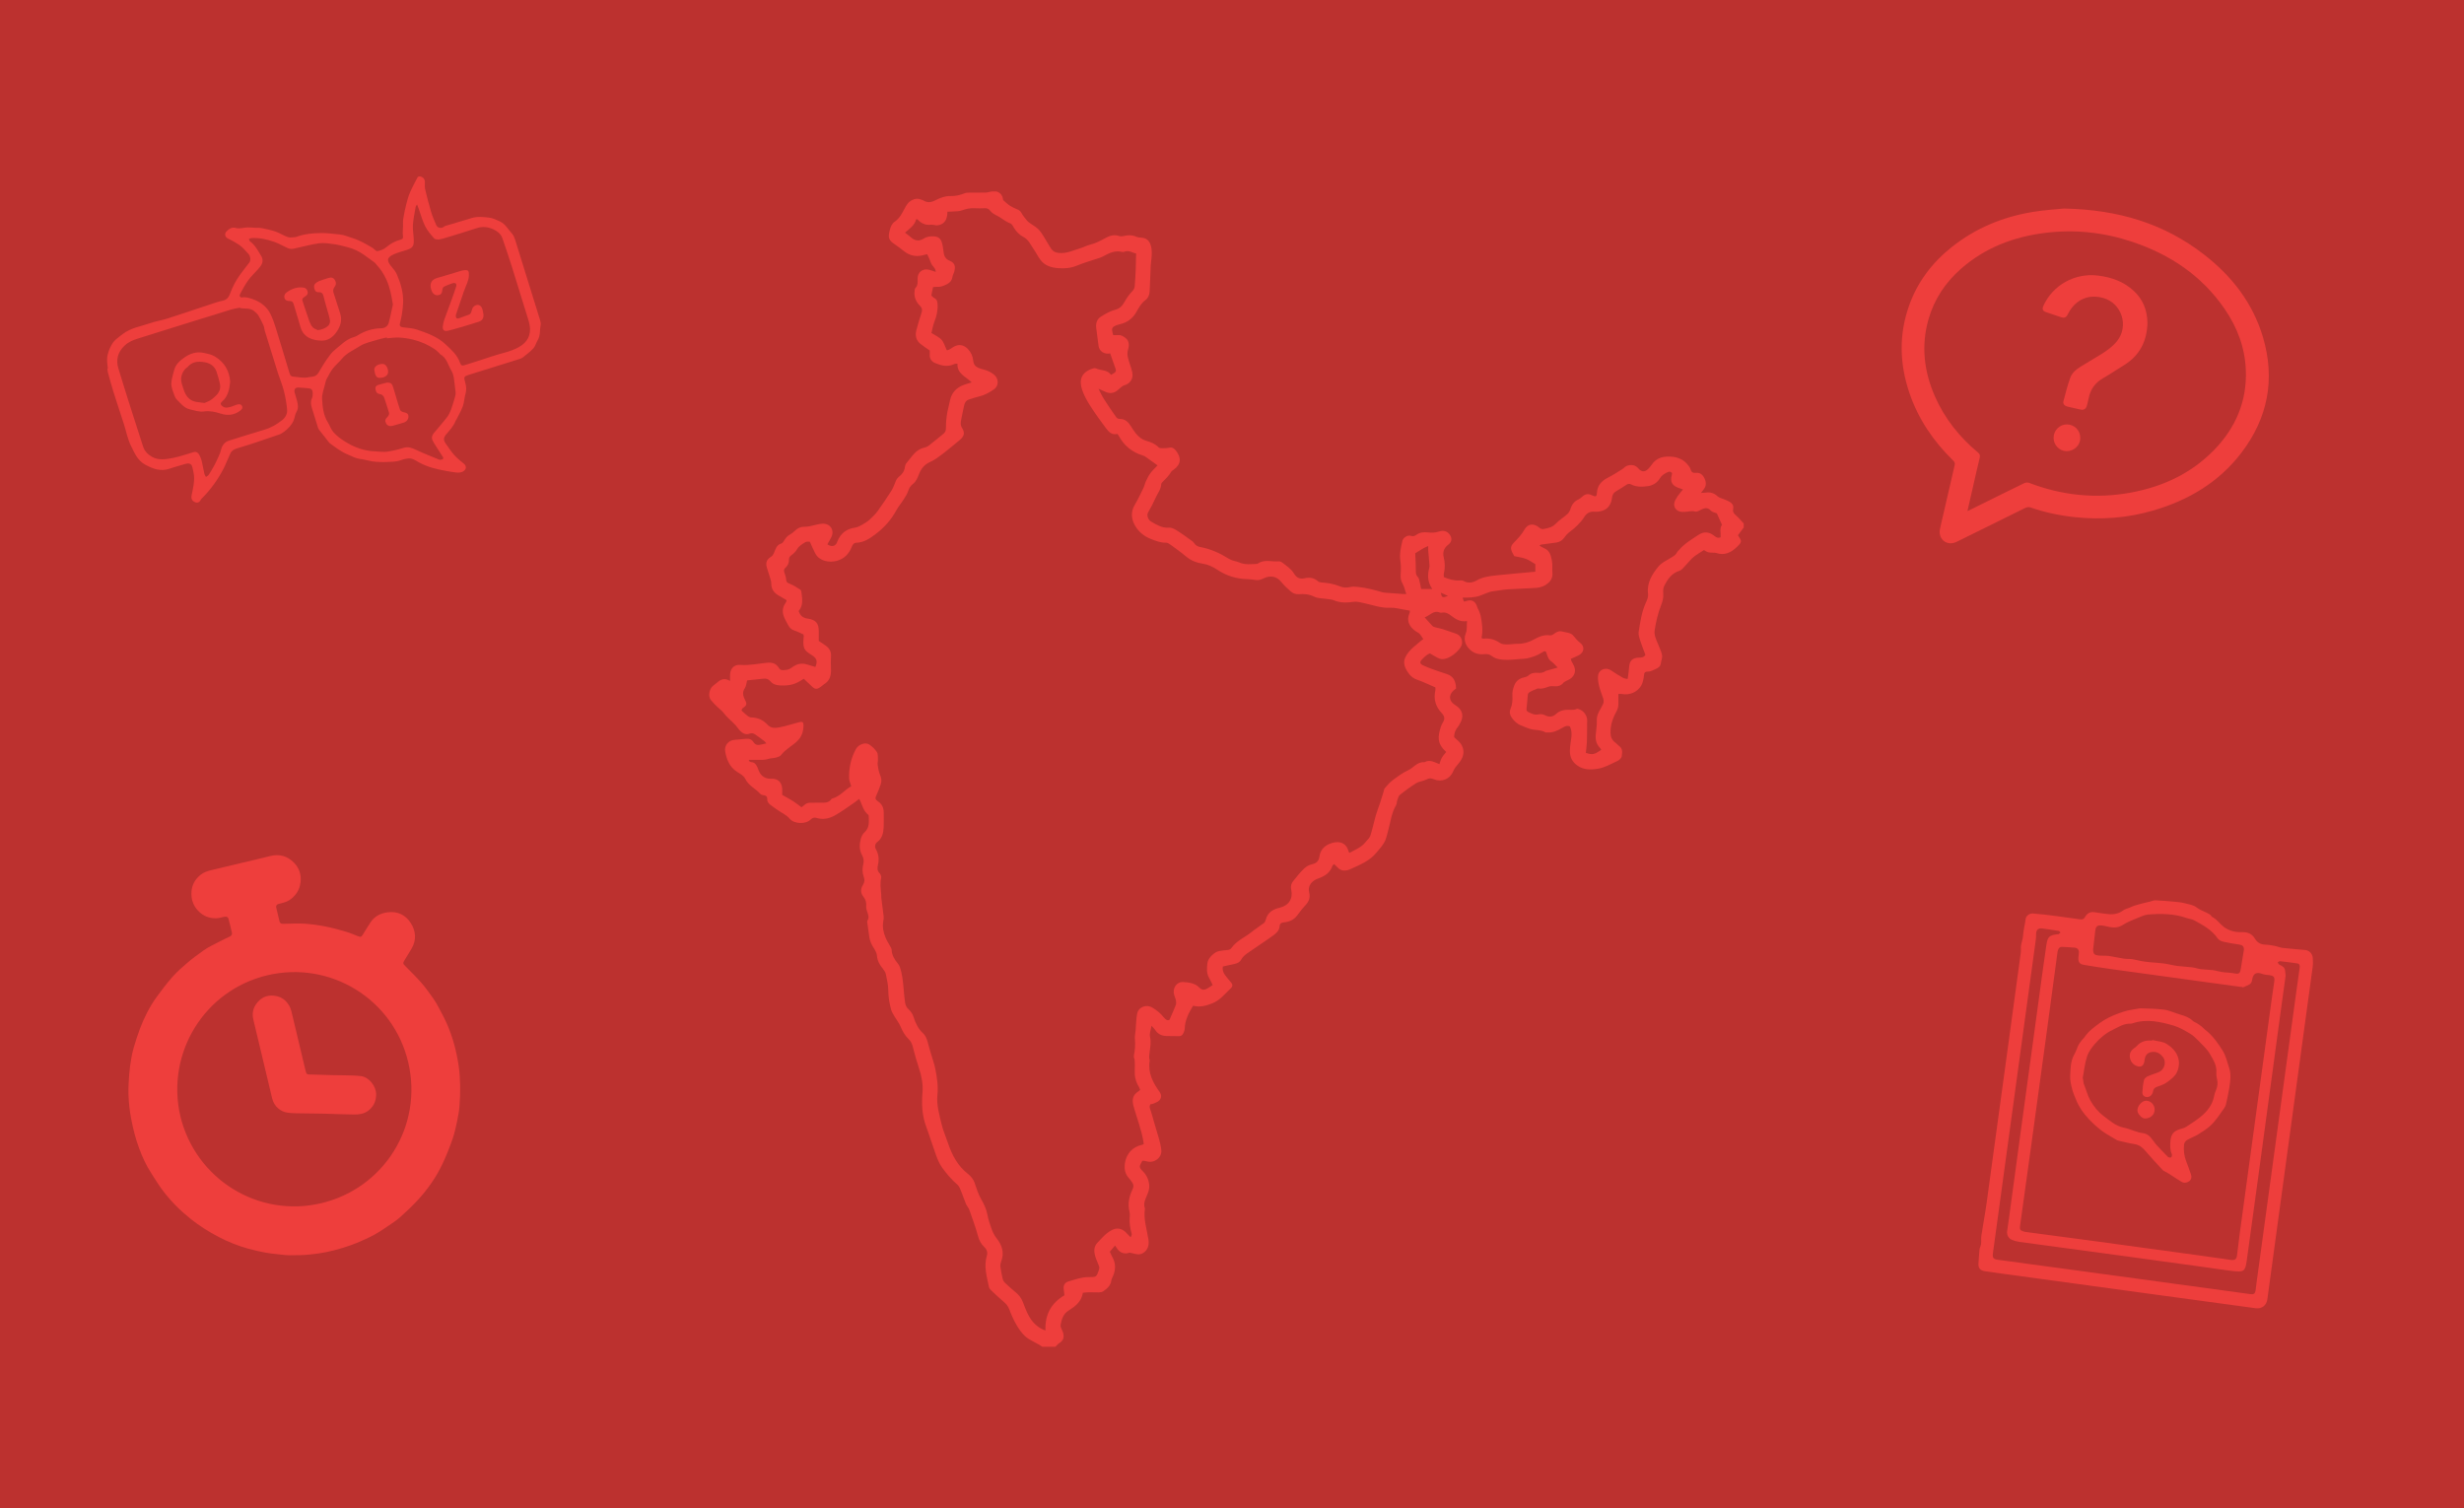 <svg id="euNWtKabHgf1" xmlns="http://www.w3.org/2000/svg" xmlns:xlink="http://www.w3.org/1999/xlink" viewBox="20 -65 1160 710" shape-rendering="geometricPrecision" text-rendering="geometricPrecision"><defs><rect id="euNWtKabHgf2" width="50.212" height="50.212" rx="0" ry="0"/><rect id="euNWtKabHgf3" width="50.212" height="50.211" rx="0" ry="0"/><rect id="euNWtKabHgf4" width="62.793" height="62.793" rx="0" ry="0"/><rect id="euNWtKabHgf5" width="58.351" height="58.35" rx="0" ry="0"/><rect id="euNWtKabHgf6" width="54.526" height="54.529" rx="0" ry="0"/><rect id="euNWtKabHgf7" width="61.734" height="61.734" rx="0" ry="0"/><rect id="euNWtKabHgf8" width="63.248" height="63.249" rx="0" ry="0"/><rect id="euNWtKabHgf9" width="63.527" height="63.061" rx="0" ry="0"/><rect id="euNWtKabHgf10" width="63.542" height="63.543" rx="0" ry="0"/><rect id="euNWtKabHgf11" width="62.916" height="62.914" rx="0" ry="0"/><rect id="euNWtKabHgf12" width="50.873" height="50.872" rx="0" ry="0"/><rect id="euNWtKabHgf13" width="62.716" height="62.716" rx="0" ry="0"/><rect id="euNWtKabHgf14" width="62.523" height="62.523" rx="0" ry="0"/><rect id="euNWtKabHgf15" width="63.049" height="63.049" rx="0" ry="0"/></defs><g id="euNWtKabHgf16"><g id="euNWtKabHgf17"><rect id="euNWtKabHgf18" width="1200" height="720" rx="0" ry="0" transform="matrix(1 0 0 1 0 -70)" fill="rgb(188,49,47)" stroke="none" stroke-width="1"/><g id="euNWtKabHgf19"><path id="euNWtKabHgf20" d="M70.769,108.501C70.638,106.974,70.377,105.448,70.42,103.927C70.455,102.739,70.769,101.53,71.137,100.389C71.482,99.314,72.01,98.292,72.554,97.296C73.748,95.114,75.753,93.84,77.679,92.338C81.613,89.268,86.367,88.65,90.806,87.108C93.405,86.205,96.173,85.799,98.798,84.962C105.217,82.911,111.595,80.727,117.996,78.623C120.256,77.88,122.5,77.019,124.82,76.564C127.029,76.129,127.833,74.618,128.466,72.852C129.557,69.821,131.09,67.031,132.947,64.419C134.365,62.425,135.91,60.524,137.398,58.577C138.213,57.511,137.879,55.426,136.799,54.354C135.756,53.318,134.861,52.119,133.747,51.17C132.696,50.27,131.471,49.562,130.278,48.848C129.257,48.236,128.156,47.759,127.114,47.181C125.873,46.489,125.632,44.989,126.621,43.952C127.774,42.741,129.181,41.801,130.889,42.297C132.917,42.886,134.793,42.052,136.741,42.06C137.857,42.064,138.972,42.176,140.089,42.231C141.134,42.281,142.21,42.188,143.224,42.394C145.401,42.834,147.602,43.267,149.689,44C151.712,44.707,153.548,45.955,155.576,46.634C156.647,46.993,157.952,46.65,159.152,46.613C159.28,46.612,159.408,46.55,159.533,46.503C163.398,45.074,167.362,44.746,171.492,44.701C174.325,44.671,177.05,45.167,179.817,45.362C181.863,45.508,183.857,46.457,185.868,47.056C189.306,48.078,192.344,49.913,195.405,51.707C195.443,51.729,195.483,51.751,195.519,51.777C196.246,52.3,197.082,53.362,197.676,53.24C199.13,52.942,200.71,52.372,201.807,51.415C203.817,49.663,206.051,48.505,208.567,47.832C209.745,47.519,209.866,46.972,209.683,45.823C209.468,44.483,209.707,43.071,209.739,41.688C209.767,40.477,209.642,39.242,209.835,38.056C210.205,35.744,210.679,33.441,211.254,31.171C211.742,29.244,212.289,27.306,213.071,25.485C214.105,23.086,215.374,20.787,216.598,18.476C216.736,18.217,217.271,18.002,217.589,18.039C219.272,18.227,220.137,19.464,220.022,21.104C219.947,22.181,219.956,23.314,220.208,24.353C221.063,27.892,221.959,31.427,223.005,34.913C223.62,36.961,224.513,38.926,225.345,40.903C225.928,42.292,227.576,42.691,228.903,41.837C229.048,41.744,229.136,41.525,229.285,41.48C233.58,40.188,237.888,38.929,242.18,37.623C244.864,36.805,247.595,37.168,250.258,37.459C252.015,37.65,253.743,38.502,255.387,39.263C257.955,40.446,259.219,43.022,261.047,44.987C261.729,45.72,262.173,46.768,262.48,47.749C266.439,60.393,270.361,73.05,274.264,85.711C274.489,86.441,274.665,87.289,274.519,88.014C274.051,90.359,274.495,92.867,273.17,95.066C272.409,96.333,272.065,97.921,271.106,98.974C269.639,100.592,267.82,101.898,266.11,103.285C265.684,103.632,265.118,103.843,264.583,104.01C256.661,106.496,248.734,108.967,240.806,111.429C238.415,112.171,238.254,112.448,238.956,114.823C239.521,116.731,239.712,118.611,239.105,120.605C238.547,122.424,238.556,124.433,237.909,126.21C237.117,128.392,235.906,130.42,234.869,132.512C234.771,132.707,234.588,132.865,234.513,133.067C233.55,135.679,231.608,137.612,229.89,139.696C228.823,140.988,228.718,142.2,229.656,143.535C230.982,145.416,232.218,147.381,233.736,149.095C235.135,150.678,236.809,152.033,238.46,153.37C239.561,154.26,239.623,155.72,238.488,156.612C237.325,157.529,236,157.585,234.655,157.434C233.136,157.267,231.635,156.98,230.132,156.718C225.661,155.929,221.274,154.894,217.252,152.676C216.109,152.05,214.993,151.291,213.764,150.935C212.862,150.672,211.776,150.843,210.814,151.036C209.479,151.309,208.205,151.916,206.865,152.139C205.342,152.395,203.778,152.417,202.225,152.486C201.099,152.537,199.965,152.533,198.835,152.486C197.631,152.438,196.413,152.398,195.229,152.199C193.298,151.873,191.407,151.285,189.468,151.049C187.399,150.8,185.681,149.765,183.824,149.016C180.707,147.764,178.097,145.72,175.418,143.783C174.837,143.363,174.444,142.679,173.98,142.099C172.738,140.544,171.488,138.99,170.275,137.413C169.991,137.038,169.783,136.583,169.641,136.133C168.683,133.101,167.732,130.064,166.819,127.018C166.365,125.495,166.119,123.988,166.879,122.423C167.208,121.745,167.227,120.875,167.229,120.09C167.235,118.595,166.632,117.924,165.253,117.793C163.702,117.644,162.145,117.51,160.588,117.436C159.052,117.36,158.317,118.294,158.712,119.817C159.045,121.098,159.512,122.343,159.824,123.629C160.254,125.401,160.653,127.112,159.562,128.92C158.847,130.105,158.782,131.663,158.221,132.965C157.29,135.134,155.644,136.778,153.804,138.197C153.052,138.78,152.192,139.297,151.3,139.603C145.176,141.694,139.063,143.829,132.869,145.693C131.469,146.114,130.113,146.423,129.114,147.466C128.577,148.027,128.287,148.844,127.951,149.58C127.005,151.652,126.196,153.798,125.144,155.815C122.51,160.867,119.196,165.437,115.184,169.492C114.971,169.711,114.72,169.918,114.585,170.185C114.021,171.302,113.214,171.915,111.934,171.457C110.534,170.955,109.907,169.835,110.177,168.335C110.471,166.711,110.887,165.106,111.118,163.475C111.311,162.111,111.454,160.712,111.36,159.346C111.258,157.876,110.881,156.42,110.578,154.965C110.154,152.95,108.507,153.005,106.964,153.463C106.414,153.626,105.867,153.799,105.317,153.967C105.107,154.029,104.893,154.09,104.683,154.154C103.077,154.641,101.451,155.071,99.869,155.627C95.645,157.116,91.963,155.727,88.296,153.713C84.661,151.714,83.227,148.044,81.587,144.711C80.036,141.563,79.393,137.965,78.308,134.581C76.662,129.461,74.942,124.365,73.332,119.234C72.382,116.212,71.572,113.144,70.733,110.087C70.595,109.589,70.629,109.045,70.584,108.521C70.645,108.512,70.705,108.508,70.769,108.501M132.619,79.882C131.341,80.159,130.069,80.334,128.858,80.71C114.18,85.245,99.5,89.772,84.852,94.405C82.636,95.108,80.509,95.957,78.655,97.707C75.403,100.782,74.529,104.435,75.711,108.356C79.438,120.724,83.429,133.016,87.394,145.309C88.075,147.423,89.691,149.001,91.581,150.073C94.59,151.775,97.938,151.241,101.077,150.663C104.514,150.026,107.834,148.768,111.22,147.832C112.423,147.501,113.303,148.148,113.836,149.152C114.307,150.036,114.711,150.992,114.949,151.965C115.431,153.964,115.755,156.001,116.211,158.005C116.332,158.548,116.702,159.032,116.959,159.541C117.409,159.193,117.98,158.929,118.288,158.482C119.052,157.367,119.717,156.183,120.384,155.003C120.92,154.053,121.446,153.09,121.89,152.097C122.653,150.389,123.594,148.709,124.01,146.912C124.5,144.812,125.652,143.112,127.744,142.459C133.311,140.733,138.86,138.939,144.451,137.299C147.644,136.366,150.408,134.741,152.956,132.683C154.414,131.502,155.285,129.779,155.165,128.068C154.949,125.025,154.384,121.973,153.638,119.007C152.926,116.176,151.768,113.46,150.864,110.673C149.943,107.841,149.089,104.984,148.204,102.137C147.014,98.301,145.807,94.471,144.635,90.628C144.392,89.838,144.39,88.956,144.058,88.214C143.346,86.615,142.574,85.03,141.665,83.536C141.186,82.747,140.407,82.119,139.693,81.497C137.619,79.696,134.943,80.6,132.619,79.882M216.329,31.249C215.969,31.875,215.736,32.112,215.69,32.38C215.214,35.226,214.563,38.066,214.384,40.93C214.236,43.283,214.754,45.667,214.807,48.041C214.873,50.964,214.171,51.801,211.344,52.715C209.415,53.339,207.427,53.832,205.573,54.632C202.072,56.143,201.855,57.676,204.378,60.605C205.344,61.726,206.309,62.947,206.879,64.29C208.708,68.601,210.032,72.953,209.759,77.847C209.582,81.047,209.13,84.09,208.304,87.133C207.955,88.418,208.453,88.951,209.781,89.107C212.004,89.368,214.312,89.482,216.396,90.196C221.173,91.835,225.977,93.516,229.773,97.115C232.448,99.653,235.267,102.036,236.533,105.699C237.033,107.137,237.593,107.287,239.001,106.832C243.148,105.494,247.318,104.232,251.439,102.811C255.719,101.34,260.259,100.671,264.29,98.401C268.335,96.13,270.144,92.704,269.352,88.115C269.181,87.119,268.902,86.136,268.603,85.167C266.097,77.027,263.607,68.885,261.044,60.761C259.599,56.18,258.065,51.623,256.49,47.08C255.787,45.039,253.969,43.745,252.242,42.946C249.881,41.853,247.212,41.495,244.516,42.382C239.949,43.888,235.339,45.266,230.739,46.671C229.392,47.082,228.034,47.531,226.649,47.715C225.895,47.816,224.762,47.669,224.331,47.171C222.785,45.389,221.174,43.557,220.133,41.472C218.862,38.926,218.144,36.105,217.177,33.407C216.964,32.802,216.711,32.212,216.329,31.249M204.963,78.355C204.266,73.956,203.506,70.191,201.919,66.662C201.276,65.232,200.485,63.852,199.628,62.537C198.962,61.515,198.089,60.625,197.306,59.681C197,59.309,196.739,58.873,196.361,58.59C194.788,57.405,193.184,56.256,191.575,55.114C189.07,53.34,186.348,52.02,183.352,51.303C181.342,50.82,179.343,50.218,177.3,49.948C174.912,49.63,172.427,49.226,170.083,49.554C166.134,50.109,162.271,51.245,158.356,52.053C157.551,52.22,156.577,52.249,155.843,51.946C153.565,51.008,151.44,49.681,149.127,48.872C145.655,47.657,142.055,46.838,138.318,47.1C137.925,47.125,137.546,47.383,137.161,47.534C137.338,47.905,137.414,48.416,137.707,48.631C140.257,50.481,141.572,53.279,143.156,55.838C143.64,56.622,143.733,57.954,143.433,58.843C143.054,59.961,142.161,60.943,141.364,61.874C139.937,63.541,138.254,65.011,136.978,66.78C135.498,68.83,134.281,71.085,133.073,73.317C132.526,74.327,133.015,75.171,134.029,75.015C135.876,74.731,137.508,75.31,139.161,75.904C142.767,77.193,145.65,79.412,147.354,82.877C148.324,84.846,149.079,86.943,149.73,89.043C151.982,96.282,154.151,103.548,156.34,110.808C156.629,111.773,157.181,112.293,158.226,112.329C159.058,112.363,159.881,112.528,160.712,112.605C161.662,112.695,162.62,112.854,163.569,112.802C164.746,112.736,165.914,112.458,167.093,112.332C168.393,112.199,169.294,111.523,169.956,110.445C171.233,108.359,172.422,106.206,173.825,104.21C174.98,102.566,176.186,100.848,177.733,99.624C180.53,97.41,183.012,94.651,186.656,93.672C187.285,93.503,187.895,93.186,188.452,92.842C191.823,90.748,195.472,89.616,199.452,89.546C201.256,89.513,202.571,88.567,203.023,86.904C203.836,83.91,204.409,80.853,204.963,78.355M202.178,94.261C202.158,94.125,202.138,93.989,202.121,93.854C200.667,94.203,199.186,94.46,197.769,94.916C194.918,95.835,191.801,96.395,189.358,97.972C186.517,99.811,183.241,101.131,180.989,103.882C179.686,105.476,178.021,106.786,176.769,108.412C175.601,109.933,174.71,111.681,173.799,113.383C173.412,114.103,173.229,114.951,173.042,115.767C172.509,118.098,171.497,120.47,171.63,122.773C171.849,126.552,172.221,130.427,174.33,133.823C175.279,135.352,175.843,137.187,177.011,138.504C178.411,140.08,180.164,141.416,181.948,142.569C186.556,145.552,191.568,147.429,197.147,147.519C198.805,147.545,200.499,147.888,202.111,147.649C204.718,147.267,207.337,146.705,209.835,145.879C212.158,145.113,213.978,145.881,215.99,146.826C219.519,148.485,223.16,149.908,226.771,151.387C227.101,151.526,227.555,151.431,227.935,151.359C228.704,151.212,228.865,150.703,228.48,150.091C227.411,148.383,226.291,146.704,225.212,145.005C224.671,144.153,224.119,143.301,223.675,142.396C223.07,141.164,223.322,139.99,224.191,138.952C226.273,136.458,228.433,134.027,230.417,131.462C231.265,130.367,231.895,129.043,232.372,127.737C233.157,125.599,233.761,123.396,234.385,121.205C234.536,120.673,234.524,120.072,234.481,119.511C234.4,118.502,234.255,117.495,234.11,116.491C233.766,114.108,233.779,111.63,232.492,109.476C230.895,106.805,230.304,103.451,227.249,101.764C227.034,101.645,226.92,101.351,226.725,101.175C226.045,100.562,225.399,99.889,224.645,99.382C221.52,97.269,218.082,95.789,214.439,94.882C212.317,94.352,210.109,94.028,207.924,93.913C206.021,93.808,204.095,94.128,202.178,94.261" fill="rgb(238,62,60)" stroke="none" stroke-width="1"/><path id="euNWtKabHgf21" d="M128.365,114.667C128.021,118.316,127.33,121.686,124.455,124.142C123.625,124.849,123.819,125.512,124.555,126.125C126.09,127.417,127.719,126.798,129.319,126.306C130.115,126.063,130.86,125.621,131.667,125.431C132.535,125.227,133.511,125.174,133.96,126.197C134.41,127.222,133.705,127.864,132.972,128.403C130.167,130.472,127.146,130.76,123.85,129.699C121.308,128.885,118.782,128.312,115.955,128.708C113.849,129,111.552,128.229,109.387,127.723C106.668,127.093,105.039,124.859,103.165,123.037C102.712,122.598,102.41,121.949,102.184,121.346C101.66,119.936,101.1,118.527,100.802,117.066C100.59,116.037,100.636,114.9,100.825,113.858C101.12,112.23,101.623,110.641,102.051,109.038C102.749,106.423,104.806,104.717,106.762,103.33C109.407,101.453,112.554,100.342,116.009,101.154C117.755,101.566,119.502,101.807,121.118,102.788C125.668,105.545,127.979,109.561,128.365,114.667M116.259,124.707C116.905,124.418,118.054,124.024,119.078,123.415C119.941,122.901,120.676,122.169,121.431,121.488C123.189,119.896,124.066,117.945,123.51,115.562C123.078,113.718,122.586,111.885,121.98,110.096C121.093,107.472,119.113,106.013,116.454,105.545C113.398,105.01,110.468,105.126,108.28,107.817C108.227,107.882,108.134,107.914,108.062,107.965C105.847,109.54,104.742,112.714,105.516,115.351C105.891,116.621,106.247,117.905,106.733,119.135C107.295,120.557,107.96,121.831,109.287,122.87C111.249,124.411,113.478,124.283,116.259,124.707" fill="rgb(238,62,60)" stroke="none" stroke-width="1"/><path id="euNWtKabHgf22" d="M247.611,83.104C247.692,84.887,247.053,85.926,245.303,86.494C241.448,87.748,237.542,88.847,233.652,89.995C232.764,90.256,231.861,90.469,230.961,90.686C229.106,91.134,228.23,90.379,228.485,88.484C228.615,87.523,228.785,86.552,229.106,85.644C230.188,82.588,231.359,79.565,232.466,76.518C233.274,74.288,234.06,72.053,234.785,69.794C234.912,69.397,234.848,68.683,234.588,68.476C234.261,68.217,233.587,68.169,233.154,68.314C231.744,68.781,230.338,69.304,229.008,69.963C228.621,70.154,228.33,70.846,228.271,71.34C228.06,73.153,227.68,73.719,226.252,73.97C225.109,74.17,223.891,73.462,223.328,72.158C222.207,69.566,222.273,66.809,226.044,65.778C229.786,64.758,233.48,63.56,237.196,62.447C237.533,62.347,237.883,62.288,238.234,62.243C240.473,61.958,240.807,62.403,240.75,64.634C240.684,67.148,239.416,69.234,238.658,71.5C238.548,71.834,238.381,72.148,238.268,72.48C237.139,75.788,236.013,79.098,234.895,82.411C234.756,82.823,234.592,83.253,234.586,83.677C234.574,84.816,235.133,85.183,236.189,84.798C237.674,84.254,239.141,83.663,240.644,83.181C241.562,82.888,241.773,82.223,241.997,81.419C242.202,80.684,242.451,79.817,242.979,79.348C244.663,77.852,246.543,78.475,247.129,80.64C247.382,81.571,247.503,82.54,247.611,83.104" fill="rgb(238,62,60)" stroke="none" stroke-width="1"/><path id="euNWtKabHgf23" d="M169.656,90.428C171.652,90.138,173.328,89.504,174.61,88.259C175.162,87.723,175.463,86.559,175.333,85.771C175.028,83.914,174.399,82.109,173.897,80.285C173.373,78.379,172.771,76.49,172.339,74.564C172.058,73.312,171.525,72.519,170.162,72.582C169.218,72.626,168.519,72.333,168.179,71.402C167.8,70.361,167.599,69.298,168.5,68.44C168.994,67.969,169.613,67.566,170.246,67.321C171.643,66.779,173.084,66.351,174.512,65.887C175.967,65.415,176.969,65.716,177.623,66.807C178.431,68.157,178.22,69.209,177.311,70.392C176.913,70.91,176.745,71.891,176.932,72.523C177.948,75.946,179.172,79.308,180.199,82.728C181.189,86.02,180.177,88.904,178.2,91.603C176.49,93.934,174.251,95.393,171.416,95.359C167.417,95.317,162.955,93.984,161.551,89.22C160.479,85.583,159.338,81.965,158.29,78.321C157.995,77.294,157.548,76.669,156.395,76.712C155.367,76.751,154.395,76.483,153.993,75.438C153.582,74.373,154.014,73.322,154.849,72.711C157.25,70.95,159.93,69.933,162.982,70.403C164.077,70.57,164.631,71.357,164.846,72.386C165.045,73.353,164.54,73.94,163.776,74.46C162.078,75.61,162.084,75.735,162.764,77.727C163.719,80.524,164.594,83.35,165.604,86.127C165.991,87.185,166.507,88.278,167.244,89.104C167.822,89.749,168.835,90.001,169.656,90.428" fill="rgb(238,62,60)" stroke="none" stroke-width="1"/><path id="euNWtKabHgf24" d="M202.036,115.141C203.972,114.958,204.592,115.81,204.938,116.863C205.585,118.827,206.137,120.822,206.734,122.802C207.253,124.527,207.713,126.277,208.35,127.958C208.521,128.412,209.201,128.86,209.718,128.964C211.586,129.343,212.27,129.825,212.288,131.055C212.307,132.493,211.297,133.641,209.768,134.037C208.162,134.459,206.57,134.931,204.981,135.415C203.659,135.821,202.376,135.458,201.84,134.465C201.081,133.062,201.314,132.324,202.527,131.149C202.947,130.741,203.299,129.867,203.158,129.348C202.535,127.056,201.675,124.832,200.992,122.556C200.632,121.351,199.927,120.659,198.706,120.486C197.261,120.279,196.901,119.178,196.751,118.007C196.604,116.843,197.478,116.371,198.405,116.1C199.797,115.688,201.214,115.352,202.036,115.141" fill="rgb(238,62,60)" stroke="none" stroke-width="1"/><path id="euNWtKabHgf25" d="M198.876,112.879C197.166,113.09,196.442,111.381,196.216,108.989C196.081,107.566,198.004,106.312,200.056,106.316C201.539,106.316,202.711,107.994,202.72,110.126C202.727,111.695,201.075,112.877,198.876,112.879" fill="rgb(238,62,60)" stroke="none" stroke-width="1"/></g><g id="euNWtKabHgf26"><path id="euNWtKabHgf27" d="M976.91,365.03C984.384,365.593,991.781,366.813,999.206,367.789C1000.306,367.935,1001.051,367.752,1001.609,366.694C1002.64,364.741,1004.287,364.088,1006.475,364.496C1008.519,364.876,1010.594,365.112,1012.663,365.332C1015.192,365.6,1017.521,365.106,1019.631,363.538C1020.437,362.938,1021.526,362.723,1022.481,362.328C1023.256,362.008,1024.002,361.619,1024.799,361.372C1026.255,360.916,1027.737,360.526,1029.216,360.14C1030.173,359.888,1031.147,359.696,1032.112,359.465C1032.994,359.252,1033.881,358.804,1034.75,358.841C1037.778,358.97,1040.805,359.235,1043.828,359.512C1045.389,359.657,1046.972,359.812,1048.484,360.2C1050.418,360.697,1052.618,361.013,1054.106,362.173C1056.061,363.692,1058.392,364.235,1060.377,365.52C1060.857,365.829,1061.115,366.522,1061.608,366.768C1063.776,367.847,1065.037,369.942,1066.891,371.338C1069.392,373.219,1072.405,373.939,1075.44,373.829C1078.154,373.729,1080.182,374.609,1081.508,376.812C1082.685,378.76,1084.223,379.642,1086.452,379.708C1087.973,379.754,1089.495,380.034,1090.996,380.319C1092.218,380.551,1093.392,381.112,1094.618,381.251C1098.135,381.648,1101.668,381.872,1105.189,382.23C1107.12,382.423,1108.634,383.918,1108.794,385.849C1108.911,387.294,1108.95,388.784,1108.755,390.216C1102.427,436.772,1096.067,483.324,1089.71,529.875C1088.946,535.474,1088.189,541.072,1087.424,546.671C1087.033,549.517,1084.826,551.27,1081.967,550.883C1067.486,548.928,1053.009,546.941,1038.529,544.968C1013.193,541.509,987.854,538.05,962.519,534.59C959.865,534.229,957.214,533.866,954.568,533.476C952.074,533.108,951.199,531.894,951.444,529.393C951.641,527.388,951.668,525.362,951.896,523.361C952.002,522.424,952.532,521.534,952.645,520.593C952.795,519.352,952.586,518.064,952.773,516.832C953.573,511.566,954.568,506.326,955.299,501.054C958.715,476.314,962.071,451.563,965.447,426.819C967.422,412.34,969.405,397.865,971.356,383.383C971.501,382.315,971.296,381.197,971.456,380.133C971.686,378.604,972.297,377.118,972.398,375.591C972.572,372.951,973.258,370.409,973.595,367.803C973.819,366.093,975.271,365.067,976.91,365.03M1075.819,399.896C1075.774,399.811,1075.73,399.725,1075.685,399.64C1075.348,399.618,1075.009,399.612,1074.672,399.566C1070.34,398.977,1066.008,398.38,1061.676,397.789C1045.774,395.606,1029.869,393.438,1013.97,391.231C1009.686,390.639,1005.412,389.958,1001.146,389.245C999,388.885,998.361,387.978,998.471,385.8C998.508,385.037,998.662,384.281,998.691,383.519C998.75,382.085,998.074,381.248,996.646,381.121C994.674,380.943,992.695,380.869,990.716,380.761C989.686,380.706,989.175,381.387,988.869,382.219C988.669,382.771,988.606,383.377,988.527,383.965C986.874,396.213,985.243,408.464,983.579,420.71C981.163,438.468,978.729,456.227,976.292,473.984C974.542,486.689,972.771,499.391,971.005,512.093C970.771,513.757,971.016,514.222,972.612,514.739C973.051,514.885,973.524,514.949,973.985,515.012C984.886,516.463,995.792,517.89,1006.689,519.366C1023.143,521.595,1039.592,523.854,1056.041,526.111C1060.753,526.757,1065.46,527.438,1070.168,528.112C1072.128,528.392,1072.927,527.81,1073.143,525.979C1073.544,522.605,1073.936,519.231,1074.396,515.868C1079.384,479.252,1084.382,442.639,1089.384,406.027C1089.792,403.038,1090.266,400.061,1090.679,397.075C1090.963,395.017,1090.468,394.393,1088.452,394.085C1087.321,393.911,1086.122,393.9,1085.077,393.501C1082.311,392.449,1080.73,393.226,1080.288,396.132C1080.14,397.116,1079.852,397.977,1078.956,398.452C1077.941,398.99,1076.867,399.42,1075.819,399.896M1096.02,394.387C1095.469,398.363,1094.864,402.649,1094.282,406.935C1092.249,421.877,1090.228,436.821,1088.197,451.759C1084.712,477.392,1081.262,503.03,1077.693,528.648C1077.013,533.53,1076.207,533.902,1071.484,533.395C1067.139,532.926,1062.818,532.213,1058.486,531.614C1045.739,529.854,1032.995,528.084,1020.245,526.348C1003.709,524.099,987.167,521.892,970.631,519.635C969.506,519.483,968.391,519.146,967.327,518.744C965.656,518.116,964.709,516.509,964.909,514.71C965.093,513.064,965.387,511.436,965.61,509.793C967.428,496.409,969.233,483.022,971.056,469.643C974.074,447.503,977.1,425.368,980.13,403.233C981.205,395.367,982.243,387.494,983.428,379.642C983.984,375.96,984.858,375.289,988.525,374.822C988.733,374.794,989.005,374.893,989.15,374.794C989.481,374.566,989.75,374.253,990.044,373.974C989.766,373.726,989.518,373.304,989.207,373.254C986.607,372.823,984.005,372.424,981.395,372.087C979.564,371.851,978.596,372.765,978.551,374.616C978.531,375.464,978.553,376.317,978.44,377.157C975.172,401.143,971.884,425.13,968.606,449.116C965.83,469.399,963.062,489.683,960.288,509.968C959.603,514.978,958.901,519.984,958.226,524.99C957.946,527.069,958.45,527.782,960.285,528.03C969.755,529.307,979.224,530.585,988.694,531.87C1000.943,533.53,1013.189,535.194,1025.437,536.865C1043.449,539.32,1061.458,541.783,1079.469,544.238C1081.042,544.454,1081.666,543.997,1081.905,542.414C1082.055,541.407,1082.128,540.389,1082.263,539.381C1083.693,528.903,1085.129,518.426,1086.561,507.948C1089.432,486.948,1092.296,465.95,1095.165,444.951C1097.02,431.36,1098.874,417.765,1100.737,404.175C1101.357,399.63,1101.995,395.089,1102.642,390.549C1102.788,389.528,1102.569,388.7,1101.454,388.535C1098.766,388.135,1096.068,387.796,1093.367,387.503C1093.034,387.468,1092.652,387.87,1092.293,388.07C1092.518,388.413,1092.665,388.9,1092.982,389.071C1094.027,389.64,1095.25,390.036,1095.628,391.294C1095.891,392.164,1095.871,393.122,1096.02,394.387M1005.376,382.141C1005.5,384.029,1005.956,384.582,1007.844,384.817C1008.555,384.905,1009.282,384.887,1010.003,384.915C1010.968,384.948,1011.95,384.881,1012.898,385.033C1015.244,385.413,1017.56,385.952,1019.91,386.307C1021.233,386.509,1022.606,386.381,1023.936,386.562C1025.267,386.745,1026.558,387.176,1027.883,387.407C1029.354,387.664,1030.839,387.861,1032.325,388.01C1034.383,388.216,1036.461,388.264,1038.506,388.548C1040.722,388.855,1042.893,389.447,1045.108,389.745C1047.409,390.054,1049.745,390.099,1052.049,390.39C1053.424,390.562,1054.754,391.09,1056.127,391.264C1058.01,391.503,1059.926,391.481,1061.808,391.718C1063.266,391.903,1064.682,392.4,1066.139,392.613C1067.977,392.877,1069.866,392.843,1071.679,393.202C1074.006,393.667,1074.558,393.387,1074.918,391.077C1075.37,388.19,1075.869,385.311,1076.337,382.427C1076.385,382.139,1076.402,381.832,1076.361,381.543C1076.18,380.272,1075.521,379.861,1073.784,379.603C1071.361,379.245,1068.929,378.872,1066.548,378.3C1065.625,378.08,1064.545,377.504,1064.027,376.752C1061.225,372.679,1057.037,370.466,1052.887,368.211C1051.87,367.658,1050.597,367.598,1049.482,367.198C1043.544,365.084,1037.41,365.039,1031.253,365.541C1029.778,365.662,1028.314,366.324,1026.919,366.911C1024.393,367.968,1021.757,368.899,1019.475,370.367C1017.485,371.647,1015.567,371.838,1013.428,371.467C1012.092,371.235,1010.779,370.814,1009.436,370.685C1007.361,370.483,1006.653,371.126,1006.405,373.184C1006.05,376.166,1005.717,379.153,1005.376,382.141" fill="rgb(238,62,60)" stroke="none" stroke-width="1"/><path id="euNWtKabHgf28" d="M1027.572,409.691C1031.123,409.861,1035.029,409.799,1038.853,410.323C1041.445,410.681,1043.9,411.953,1046.458,412.661C1048.659,413.265,1050.723,414.01,1052.396,415.654C1052.887,416.138,1053.667,416.31,1054.271,416.697C1055.077,417.213,1055.863,417.775,1056.619,418.368C1057.115,418.759,1057.506,419.287,1058.008,419.669C1061.542,422.344,1064.017,425.848,1066.359,429.569C1067.954,432.1,1068.462,434.911,1069.399,437.596C1070.5,440.743,1069.979,444.075,1069.475,447.307C1069.079,449.86,1068.496,452.388,1067.934,454.914C1067.801,455.518,1067.51,456.133,1067.143,456.635C1064.954,459.626,1063.059,462.879,1060.2,465.303C1058.526,466.719,1056.668,467.949,1054.784,469.078C1053.123,470.075,1051.257,470.721,1049.593,471.707C1048.958,472.083,1048.309,472.948,1048.227,473.655C1047.918,476.365,1048.19,479.048,1049.194,481.631C1050.019,483.756,1050.797,485.902,1051.518,488.064C1051.917,489.256,1051.564,490.41,1050.566,491.115C1049.474,491.886,1048.142,492.035,1046.949,491.318C1044.918,490.097,1042.957,488.759,1040.961,487.486C1040.496,487.191,1040.004,486.943,1039.528,486.666C1039.052,486.39,1038.486,486.191,1038.128,485.801C1035.327,482.771,1032.494,479.762,1029.822,476.618C1028.465,475.021,1027.007,473.95,1024.875,473.62C1022.238,473.212,1019.651,472.503,1017.044,471.924C1016.962,471.906,1016.874,471.889,1016.803,471.847C1014.351,470.36,1011.776,469.043,1009.484,467.348C1007.288,465.719,1005.268,463.803,1003.378,461.82C1000.891,459.209,998.803,456.271,997.439,452.891C996.747,451.179,995.97,449.478,995.516,447.699C995.017,445.744,994.512,443.689,994.597,441.703C994.749,438.144,994.715,434.5,996.628,431.225C997.41,429.885,997.811,428.327,998.527,426.937C999,426.022,999.713,425.225,1000.344,424.395C1000.571,424.093,1000.914,423.874,1001.117,423.561C1003.038,420.617,1005.81,418.558,1008.585,416.55C1011.335,414.563,1014.415,413.139,1017.608,411.987C1018.96,411.499,1020.326,411.02,1021.72,410.706C1023.524,410.298,1025.369,410.063,1027.572,409.691M1000.466,442.717C1000.526,442.74,1000.586,442.761,1000.647,442.784C1000.787,443.699,1000.757,444.689,1001.105,445.519C1002.146,447.999,1002.726,450.618,1004.084,453.042C1005.709,455.942,1007.772,458.444,1010.276,460.332C1013.189,462.528,1015.987,465.107,1019.854,465.874C1022.982,466.491,1025.834,468.138,1029.084,468.492C1030.129,468.605,1031.275,469.263,1032.051,470.011C1033.195,471.111,1033.975,472.583,1035.045,473.78C1036.844,475.788,1038.717,477.739,1040.639,479.634C1040.946,479.936,1041.858,480.064,1042.139,479.836C1042.459,479.581,1042.618,478.73,1042.436,478.315C1041.524,476.239,1041.627,474.096,1041.808,471.935C1042.056,468.976,1043.532,467.301,1046.377,466.553C1047.352,466.297,1048.375,466.014,1049.205,465.478C1051.556,463.959,1053.922,462.437,1056.09,460.677C1059.273,458.094,1061.677,454.946,1062.422,450.732C1062.652,449.434,1063.335,448.22,1063.689,446.936C1063.907,446.145,1064.022,445.279,1063.959,444.466C1063.842,443.001,1063.257,441.52,1063.401,440.099C1063.755,436.643,1061.947,433.911,1060.424,431.238C1059.07,428.859,1056.889,426.93,1054.949,424.917C1053.75,423.672,1052.451,422.43,1050.973,421.564C1048.534,420.137,1046.027,418.626,1043.347,417.843C1037.077,416.007,1030.691,414.545,1024.141,416.689C1023.779,416.806,1023.391,416.928,1023.022,416.913C1019.783,416.774,1017.187,418.582,1014.483,419.883C1011.295,421.415,1008.563,423.748,1006.255,426.411C1004.726,428.182,1003.214,430.218,1002.517,432.399C1001.459,435.718,1001.115,439.267,1000.466,442.717" fill="rgb(238,62,60)" stroke="none" stroke-width="1"/><path id="euNWtKabHgf29" d="M1033.164,424.586C1035.449,425.161,1038.047,425.232,1039.957,426.41C1044.834,429.422,1047.35,434.297,1044.806,439.843C1043.922,441.766,1041.843,443.271,1040.037,444.596C1038.641,445.619,1036.831,446.098,1035.182,446.758C1034.303,447.106,1033.831,447.653,1033.664,448.6C1033.461,449.756,1032.964,450.771,1031.768,451.275C1030.24,451.918,1028.516,450.981,1028.58,449.337C1028.658,447.354,1028.916,445.355,1029.355,443.423C1029.509,442.749,1030.345,442.037,1031.041,441.72C1032.729,440.95,1034.528,440.438,1036.258,439.756C1038.927,438.707,1040.049,434.977,1038.306,432.68C1037.149,431.161,1035.649,430.1,1033.548,430.193C1031.522,430.285,1030.177,431.303,1029.758,433.265C1029.623,433.886,1029.579,434.528,1029.427,435.144C1029.022,436.771,1027.859,437.462,1026.274,436.957C1024.44,436.374,1023.216,435.103,1022.787,433.237C1022.348,431.328,1022.945,429.724,1024.579,428.555C1025.026,428.236,1025.498,427.918,1025.86,427.514C1027.796,425.307,1030.256,424.603,1033.094,424.922C1033.118,424.81,1033.142,424.698,1033.164,424.586" fill="rgb(238,62,60)" stroke="none" stroke-width="1"/><path id="euNWtKabHgf30" d="M1034.356,457.292C1034.374,459.779,1032.518,461.504,1029.767,461.554C1028.331,461.578,1026.254,459.308,1026.257,457.718C1026.263,455.593,1028.386,453.216,1030.31,453.188C1032.483,453.155,1034.341,455.039,1034.356,457.292" fill="rgb(238,62,60)" stroke="none" stroke-width="1"/></g><g id="euNWtKabHgf31"><path id="euNWtKabHgf32" d="M133.181,341.36C137.821,340.256,142.479,339.221,147.089,338.024C151.521,336.873,155.315,337.969,158.433,341.159C160.863,343.645,161.885,346.757,161.5,350.264C161.231,352.723,160.289,354.883,158.622,356.722C157.261,358.223,155.68,359.371,153.682,359.873C152.793,360.096,151.901,360.309,151.028,360.58C150.224,360.832,149.84,361.404,150.038,362.258C150.546,364.44,151.065,366.621,151.601,368.8C151.807,369.643,152.414,369.916,153.24,369.903C156.642,369.856,160.054,369.635,163.44,369.846C166.788,370.053,170.136,370.558,173.432,371.202C176.637,371.83,179.795,372.727,182.934,373.642C184.831,374.199,186.654,375.013,188.509,375.718C189.837,376.222,190.121,376.112,190.885,374.876C192.079,372.942,193.249,370.991,194.514,369.105C196.351,366.365,199.056,364.995,202.247,364.523C207.067,363.81,210.935,365.654,213.437,369.623C215.78,373.336,216.125,377.471,213.818,381.49C212.717,383.406,211.513,385.261,210.361,387.146C209.608,388.382,209.757,388.75,210.746,389.747C213.366,392.381,216.018,394.994,218.463,397.785C220.444,400.056,222.19,402.543,223.944,405C224.893,406.328,225.698,407.769,226.469,409.213C227.774,411.658,229.113,414.095,230.24,416.619C233.092,423.002,234.856,429.718,235.909,436.602C236.388,439.738,236.561,442.941,236.625,446.119C236.69,449.322,236.562,452.541,236.306,455.736C236.113,458.146,235.683,460.548,235.178,462.916C234.573,465.744,233.967,468.599,233.014,471.32C231.66,475.179,230.15,479,228.415,482.703C225.383,489.174,221.307,494.995,216.441,500.218C213.872,502.977,211.103,505.567,208.292,508.084C206.684,509.523,204.845,510.718,203.047,511.934C200.809,513.443,198.576,514.989,196.209,516.274C193.553,517.71,190.783,518.956,187.997,520.122C185.792,521.046,183.498,521.767,181.218,522.493C176.21,524.085,171.066,525.083,165.85,525.594C162.751,525.902,159.619,525.933,156.501,525.941C154.685,525.945,152.861,525.687,151.049,525.488C149.053,525.271,147.046,525.082,145.077,524.707C142.327,524.18,139.583,523.6,136.89,522.85C132.045,521.511,127.396,519.641,122.932,517.317C118.215,514.862,113.76,512.021,109.6,508.695C104.792,504.853,100.484,500.517,96.767,495.634C94.675,492.889,92.894,489.901,91.014,486.996C88.723,483.455,87.015,479.613,85.539,475.689C83.872,471.261,82.721,466.673,81.81,462.009C81.044,458.082,80.602,454.14,80.48,450.171C80.383,447.005,80.603,443.819,80.841,440.654C81.027,438.178,81.403,435.716,81.804,433.264C82.083,431.559,82.456,429.854,82.954,428.2C83.85,425.216,84.761,422.231,85.868,419.323C87.861,414.09,90.352,409.078,93.626,404.524C96.033,401.176,98.551,397.885,101.284,394.803C103.444,392.365,105.926,390.184,108.416,388.073C110.785,386.061,113.319,384.239,115.845,382.423C117.065,381.542,118.406,380.816,119.739,380.103C121.65,379.078,123.598,378.121,125.54,377.148C126.385,376.725,127.244,376.333,128.104,375.937C128.917,375.563,129.377,374.96,129.172,374.056C128.671,371.873,128.16,369.695,127.568,367.536C127.322,366.642,126.668,366.397,125.582,366.6C124.373,366.823,123.175,367.23,121.959,367.284C118.502,367.432,115.557,366.216,113.171,363.665C110.767,361.099,109.889,357.958,110.159,354.597C110.408,351.521,111.857,348.927,114.328,346.913C115.909,345.626,117.729,345.045,119.638,344.589C124.151,343.509,128.666,342.435,133.181,341.36M104.906,460.479C112.064,490.044,141.501,508.453,171.206,501.441C200.737,494.47,219.252,465.136,212.184,435.098C205.175,405.314,175.445,387.101,145.807,394.14C116.234,401.161,98.033,430.747,104.906,460.479" fill="rgb(238,62,60)" stroke="none" stroke-width="1"/><path id="euNWtKabHgf33" d="M160.486,424.931C161.605,429.63,162.722,434.327,163.845,439.023C164.261,440.753,164.46,440.823,166.234,440.849C169.572,440.898,172.909,441.053,176.247,441.141C178.166,441.185,180.09,441.158,182.009,441.22C184.621,441.3,187.248,441.281,189.838,441.586C193.725,442.041,197.098,446.317,197.082,450.237C197.07,453.572,195.768,456.186,193.097,458.076C191.229,459.397,189.019,459.694,186.78,459.671C184.387,459.645,181.996,459.577,179.605,459.513C177.463,459.45,175.326,459.356,173.184,459.294C171.926,459.254,170.667,459.243,169.408,459.229C167.236,459.203,165.062,459.207,162.889,459.144C160.339,459.074,157.754,459.181,155.252,458.79C152.141,458.304,149.043,456.024,148.088,451.96C146.385,444.706,144.635,437.47,142.907,430.222C141.713,425.218,140.559,420.204,139.316,415.21C138.597,412.32,139.031,409.687,140.837,407.342C142.882,404.695,145.543,403.369,148.983,403.734C151.081,403.957,152.906,404.696,154.389,406.166C155.727,407.49,156.702,409.068,157.147,410.93C158.263,415.597,159.373,420.263,160.486,424.931" fill="rgb(238,62,60)" stroke="none" stroke-width="1"/></g><g id="euNWtKabHgf34"><path id="euNWtKabHgf35" d="M991.711,33.175C1017.561,33.7,1038.815,40.344,1057.395,54.661C1070.602,64.837,1080.536,77.536,1085.346,93.705C1091.228,113.484,1087.696,131.728,1075.245,148.091C1064.605,162.074,1050.182,170.548,1033.498,175.389C1021.529,178.861,1009.31,179.773,996.935,178.484C989.706,177.729,982.626,176.216,975.735,173.842C975.065,173.612,974.084,173.805,973.412,174.135C962.646,179.416,951.917,184.771,941.159,190.066C937.246,191.992,933.324,189.749,933.137,185.528C933.105,184.846,933.258,184.144,933.412,183.467C935.666,173.644,937.924,163.821,940.214,154.005C940.434,153.064,940.196,152.474,939.518,151.816C930.218,142.754,923.072,132.273,918.888,119.917C914.281,106.321,913.902,92.645,918.702,79.021C922.636,67.861,929.521,58.758,938.727,51.399C950.031,42.366,962.992,37.045,977.184,34.739C982.806,33.825,988.522,33.507,991.711,33.175M946.224,175.6C947.15,175.162,947.698,174.916,948.231,174.651C956.481,170.571,964.718,166.468,972.993,162.439C973.64,162.126,974.638,162.075,975.309,162.334C990.872,168.303,1006.865,169.91,1023.247,166.878C1038.187,164.111,1051.502,157.934,1062.229,146.962C1072.472,136.479,1077.9,123.933,1077.293,109.102C1076.863,98.594,1073.249,89.111,1067.359,80.503C1056.594,64.769,1041.584,54.77,1023.724,48.814C1010.446,44.384,996.809,42.897,982.881,44.624C968.059,46.462,954.577,51.545,943.223,61.509C935.861,67.969,930.594,75.852,927.894,85.319C924.352,97.744,925.771,109.806,930.887,121.519C935.478,132.031,942.465,140.736,951.22,148.07C952.044,148.758,952.279,149.367,952.02,150.438C950.703,155.9,949.484,161.387,948.229,166.866C947.592,169.655,946.948,172.446,946.224,175.6" fill="rgb(238,62,60)" stroke="none" stroke-width="1"/><path id="euNWtKabHgf36" d="M1030.979,87.005C1030.786,95.306,1027.506,102.287,1019.9,106.932C1016.61,108.942,1013.423,111.129,1010.077,113.039C1006.343,115.166,1004.16,118.286,1003.303,122.435C1003.051,123.663,1002.772,124.888,1002.422,126.093C1002.009,127.514,1001.015,128.125,999.555,127.83C997.46,127.398,995.377,126.91,993.301,126.407C992.012,126.096,991.083,125.216,991.417,123.907C992.362,120.185,993.348,116.455,994.638,112.848C995.465,110.529,997.395,108.902,999.492,107.614C1002.658,105.668,1005.864,103.785,1009.034,101.846C1011.86,100.119,1014.546,98.218,1016.644,95.598C1022.355,88.474,1018.918,77.729,1010.133,75.277C1003.416,73.402,997.538,75.834,994.015,81.944C993.758,82.388,993.526,82.842,993.284,83.293C992.657,84.467,991.678,84.786,990.46,84.385C988.033,83.589,985.606,82.79,983.198,81.933C981.646,81.381,981.312,80.48,981.984,78.992C986.419,69.159,996.816,63.428,1007.576,64.719C1014.028,65.492,1019.876,67.548,1024.666,72.07C1028.836,76.006,1030.859,80.91,1030.979,87.005" fill="rgb(238,62,60)" stroke="none" stroke-width="1"/><path id="euNWtKabHgf37" d="M999.348,141.263C999.305,144.739,996.377,147.467,992.761,147.389C989.475,147.322,986.766,144.463,986.787,141.083C986.811,137.589,989.666,134.745,993.091,134.804C996.702,134.868,999.39,137.644,999.348,141.263" fill="rgb(238,62,60)" stroke="none" stroke-width="1"/></g><path id="euNWtKabHgf38" d="M510.671,569C510.156,568.661,509.654,568.287,509.116,567.98C507,566.751,504.628,565.814,502.81,564.241C501.059,562.711,499.67,560.659,498.481,558.625C497.126,556.312,496.055,553.806,495.106,551.304C494.56,549.885,493.74,548.881,492.614,547.932C490.497,546.14,488.478,544.209,486.464,542.307C486.071,541.933,485.696,541.408,485.589,540.903C484.583,536.033,483.055,531.224,484.593,526.157C485.054,524.654,484.577,523.179,483.36,522.034C481.899,520.657,481.013,519.029,480.462,517.021C479.31,512.827,477.816,508.724,476.368,504.622C476.003,503.592,475.168,502.741,474.734,501.726C473.941,499.84,473.342,497.868,472.549,495.98C472.072,494.834,471.638,493.49,470.764,492.735C467.967,490.337,465.61,487.557,463.487,484.607C462.256,482.901,461.419,480.862,460.69,478.872C459.028,474.342,457.625,469.714,455.961,465.184C454.064,460.018,453.838,454.748,454.288,449.335C454.603,445.503,453.913,441.752,452.693,438.083C451.577,434.699,450.587,431.272,449.728,427.812C449.369,426.347,448.769,425.129,447.714,424.131C446,422.508,444.939,420.527,444.017,418.368C443.255,416.586,441.991,415.017,441.004,413.317C440.453,412.379,439.852,411.425,439.558,410.394C438.717,407.427,438.212,404.412,438.182,401.264C438.156,398.707,437.565,396.131,437.034,393.608C436.831,392.654,436.184,391.716,435.545,390.926C434.107,389.172,433.063,387.346,432.866,384.966C432.759,383.694,432.057,382.388,431.339,381.281C430.327,379.713,429.56,378.099,429.271,376.284C428.917,374.042,428.626,371.777,428.328,369.529C428.279,369.139,428.194,368.64,428.38,368.361C429.383,366.853,428.687,365.504,428.199,364.067C427.919,363.266,427.721,362.362,427.79,361.522C427.924,359.91,427.486,358.408,426.56,357.261C424.999,355.32,425.101,353.412,426.291,351.532C427.11,350.231,427.122,349.092,426.628,347.758C425.931,345.835,425.915,343.827,426.398,341.886C426.795,340.301,426.582,338.913,425.819,337.537C424.448,335.069,424.571,332.453,425.257,329.882C425.553,328.79,426.137,327.585,426.971,326.85C429.43,324.672,429.041,321.881,428.969,319.118C428.964,318.904,428.846,318.63,428.676,318.504C426.645,316.876,426.009,314.451,425.071,312.208C424.947,311.925,424.78,311.655,424.476,311.101C423.527,311.826,422.702,312.521,421.808,313.12C418.86,315.11,416.004,317.266,412.892,318.966C410.304,320.381,407.383,320.985,404.386,320.046C403.284,319.707,402.421,320.025,401.595,320.852C399.393,323.069,393.934,322.98,391.811,320.469C390.081,318.412,387.551,317.496,385.489,315.917C384.546,315.188,383.517,314.574,382.602,313.812C381.813,313.159,381.127,312.424,381.204,311.201C381.278,310.095,380.677,309.469,379.487,309.37C378.958,309.32,378.308,309.123,377.976,308.756C375.712,306.255,372.394,304.896,370.817,301.577C370.181,300.243,368.486,299.294,367.11,298.431C363.482,296.154,362.073,292.628,361.393,288.687C360.916,285.919,363.006,283.482,365.813,283.296C367.626,283.172,369.435,282.999,371.242,282.813C372.72,282.662,373.942,283.107,374.729,284.369C375.607,285.792,376.819,285.884,378.244,285.525C379.004,285.332,379.771,285.188,380.766,284.97C380.446,284.581,380.238,284.212,379.927,283.976C378.543,282.919,377.16,281.853,375.704,280.882C374.868,280.325,374.054,279.909,372.848,280.394C371.236,281.044,369.703,280.299,368.513,279.126C367.732,278.359,367.142,277.406,366.43,276.563C365.964,276.023,365.437,275.542,364.936,275.042C363.595,273.699,362.095,272.476,360.966,270.976C360.343,270.14,359.685,269.494,358.906,268.828C357.338,267.495,355.833,266.031,354.582,264.408C353.307,262.758,353.891,259.517,355.479,258.033C356.057,257.49,356.759,257.078,357.349,256.546C359.101,254.961,360.949,253.873,363.707,255.578C363.707,254.266,363.655,253.333,363.718,252.412C363.902,249.566,365.733,247.776,368.568,248.005C372.799,248.348,376.898,247.411,381.041,247.005C383.58,246.763,385.382,247.315,386.701,249.469C387.663,251.043,389.144,250.379,390.359,250.311C391.285,250.267,392.261,249.627,393.07,249.044C395.149,247.533,397.347,247.026,399.826,247.78C401.166,248.188,402.516,248.583,403.879,248.987C404.992,246.146,404.543,244.861,402.009,243.311C398.595,241.222,397.937,240.142,398.286,235.644C398.315,235.253,398.388,234.858,398.392,234.46C398.397,234.236,398.304,234.005,398.23,233.674C396.821,233.05,395.417,232.28,393.917,231.809C392.502,231.364,391.666,230.451,391.03,229.242C390.333,227.907,389.544,226.606,389.014,225.206C388.195,223.016,388.382,220.866,389.79,218.905C389.968,218.653,390.103,218.36,390.226,218.069C390.283,217.929,390.257,217.754,390.278,217.506C388.964,216.741,387.599,215.985,386.269,215.17C384.234,213.922,383.097,212.187,383.102,209.69C383.102,208.618,382.69,207.524,382.381,206.468C381.939,204.952,381.344,203.485,380.95,201.958C380.393,199.819,381.018,198.33,382.915,197.157C383.707,196.663,384.05,196.022,384.415,195.169C385.139,193.485,385.566,191.498,387.823,190.878C388.45,190.705,388.974,189.817,389.361,189.145C390.025,187.999,390.905,187.179,392.062,186.543C392.882,186.088,393.63,185.454,394.297,184.797C395.501,183.617,396.971,182.957,398.561,182.995C400.603,183.044,402.468,182.422,404.401,181.994C405.327,181.788,406.271,181.575,407.214,181.534C410.949,181.378,413.036,184.709,411.314,188.01C410.741,189.115,410.105,190.187,409.51,191.262C411.391,192.512,412.982,192.26,413.891,190.711C414.042,190.442,414.116,190.122,414.233,189.828C415.777,186.045,418.546,183.928,422.627,183.37C423.815,183.203,424.977,182.545,426.043,181.934C427.277,181.238,428.497,180.456,429.541,179.508C430.877,178.296,432.174,176.988,433.229,175.532C435.453,172.461,437.558,169.294,439.609,166.1C440.365,164.912,440.895,163.561,441.41,162.234C441.808,161.178,442.224,160.219,443.156,159.484C444.615,158.333,445.75,156.956,445.981,154.974C446.065,154.291,446.296,153.499,446.74,153.005C449.194,150.241,450.945,146.658,455.061,145.761C455.887,145.585,456.728,145.182,457.397,144.664C459.714,142.868,461.962,140.965,464.247,139.122C465.142,138.404,465.324,137.538,465.319,136.399C465.309,134.359,465.457,132.306,465.769,130.293C466.123,128.026,466.786,125.813,467.236,123.556C467.988,119.764,470.351,117.428,473.865,116.137C474.962,115.734,476.089,115.429,477.449,115.011C474.731,112.252,470.503,111.013,470.756,106.218C470.21,106.278,469.632,106.199,469.195,106.413C466.105,107.918,463.101,107.098,460.237,105.919C458.689,105.286,457.581,103.92,457.693,101.976C457.735,101.268,457.698,100.556,457.698,100.008C456.116,98.883,454.655,97.951,453.314,96.874C451.219,95.193,450.77,92.904,451.402,90.428C452.066,87.825,452.869,85.262,453.694,82.712C454.16,81.297,454.396,80.264,453.066,78.925C451.336,77.192,450.223,74.889,450.549,72.227C450.623,71.676,450.601,70.963,450.925,70.631C452.217,69.323,452,67.763,451.981,66.167C451.948,63.113,454.465,61.21,457.429,61.997C458.405,62.255,459.354,62.625,460.528,63.006C460.523,61.097,458.822,60.305,458.329,58.874C457.838,57.476,457.156,56.14,456.509,54.673C455.651,54.881,454.82,55.101,453.981,55.279C450.814,55.943,448.006,55.197,445.492,53.179C444.195,52.134,442.868,51.114,441.483,50.193C438.286,48.071,437.968,46.963,438.912,43.245C439.326,41.6,439.932,40.231,441.287,39.305C443.483,37.8,444.61,35.554,445.789,33.311C446.65,31.69,447.535,30.133,449.307,29.231C450.766,28.487,452.148,28.336,453.641,28.954C454.012,29.108,454.409,29.19,454.746,29.393C456.605,30.492,458.255,30.347,460.243,29.335C462.388,28.246,464.91,27.218,467.223,27.303C469.801,27.393,471.989,26.848,474.259,25.943C474.892,25.697,475.662,25.702,476.37,25.697C478.914,25.67,481.461,25.732,484.013,25.658C484.934,25.636,485.855,25.326,486.776,25.148L489.161,25.148C491.39,25.825,492.103,27.602,492.285,29.236C493.508,30.261,494.39,31.15,495.407,31.819C496.451,32.496,497.611,33.014,498.763,33.502C499.656,33.883,500.358,34.267,500.863,35.227C501.554,36.54,502.583,37.691,503.509,38.871C503.846,39.293,504.307,39.636,504.757,39.954C505.712,40.634,506.714,41.24,507.658,41.926C509.911,43.56,511.118,45.998,512.522,48.277C513.309,49.562,514.037,50.884,514.885,52.123C515.731,53.376,516.93,53.927,518.501,54.083C522.24,54.459,525.457,52.753,528.857,51.769C530.283,51.355,531.612,50.563,533.054,50.231C535.813,49.598,538.223,48.244,540.663,46.924C542.606,45.879,544.617,45.339,546.845,46.11C547.471,46.323,548.265,46.287,548.923,46.126C550.986,45.616,552.963,45.542,554.956,46.447C555.647,46.76,556.489,46.823,557.261,46.872C559.644,47.041,560.985,48.12,561.733,50.434C562.441,52.617,562.25,54.829,562.058,57.047C561.98,57.985,561.788,58.922,561.751,59.866C561.559,63.99,561.436,68.116,561.233,72.237C561.15,73.888,560.482,75.365,559.148,76.353C557.16,77.842,556.088,79.964,554.904,82.015C553.232,84.918,550.767,86.73,547.548,87.561C547.087,87.679,546.616,87.769,546.169,87.926C543.338,88.91,543.079,89.447,544.075,92.768C544.843,92.768,545.703,92.811,546.556,92.757C547.756,92.677,548.656,93.246,549.598,93.895C551.721,95.362,551.642,97.635,551.075,99.494C550.324,101.975,551.154,103.993,551.84,106.16C552.267,107.514,552.777,108.855,553.051,110.242C553.66,113.236,552.15,115.567,549.301,116.387C548.734,116.549,548.224,116.966,547.74,117.33C547.173,117.761,546.679,118.278,546.128,118.734C544.203,120.338,542.131,120.357,539.957,119.266C539.205,118.891,538.419,118.575,537.127,117.991C538.161,119.957,538.857,121.523,539.773,122.956C541.617,125.83,543.547,128.648,545.517,131.429C545.827,131.868,546.568,132.238,547.1,132.227C549.69,132.164,551.166,133.685,552.413,135.657C553.126,136.786,553.817,137.944,554.664,138.961C555.988,140.554,557.494,141.909,559.611,142.503C561.752,143.109,563.816,143.929,565.45,145.59C565.764,145.911,566.429,146.002,566.929,146.002C568.114,145.99,569.333,146.002,570.482,145.755C571.902,145.45,572.792,146.119,573.556,147.09C576.138,150.391,576.177,153.456,572.588,156.075C572.141,156.401,571.601,156.708,571.337,157.163C570.246,159.049,568.686,160.505,567.175,162.022C566.961,162.233,566.709,162.543,566.698,162.812C566.607,165.317,565.002,167.166,564.063,169.311C563.007,171.707,561.795,173.977,560.499,176.234C559.742,177.547,560.431,179.711,561.971,180.59C564.502,182.035,567.041,183.633,570.169,183.417C571.881,183.291,573.235,184.218,574.56,185.052C576.493,186.263,578.328,187.64,580.18,188.975C580.871,189.468,581.681,189.94,582.118,190.621C582.836,191.734,583.829,192.299,585.016,192.513C590.018,193.412,594.487,195.513,598.77,198.185C600.128,199.033,601.933,199.128,603.436,199.792C606.123,200.971,608.88,200.593,611.645,200.453C611.804,200.442,611.991,200.448,612.106,200.358C615.204,198.129,618.719,199.554,622.031,199.269C622.595,199.22,623.308,199.549,623.781,199.927C625.706,201.443,627.811,202.756,629.138,204.934C630.306,206.855,631.753,207.81,634.297,207.199C636.294,206.721,638.537,206.952,640.314,208.523C640.747,208.904,641.432,209.153,642.024,209.191C645.046,209.394,647.997,209.877,650.82,211.05C652.394,211.706,654.012,211.752,655.717,211.346C656.842,211.083,658.08,211.179,659.254,211.297C663.278,211.689,667.162,212.761,671.033,213.885C671.257,213.948,671.499,213.965,671.735,213.987C674.657,214.212,677.581,214.436,680.503,214.651C680.881,214.678,681.255,214.656,682.033,214.656C681.452,212.931,681.156,211.302,680.388,209.948C679.559,208.478,679.269,207.096,679.389,205.429C679.548,203.301,679.581,201.111,679.263,199.011C678.781,195.748,679.51,192.672,680.229,189.587C680.58,188.077,682.724,186.753,684.188,187.256C685.318,187.646,686.057,187.297,686.809,186.768C688.476,185.589,690.324,185.433,692.248,185.647C693.915,185.831,695.521,185.847,697.184,185.298C698.846,184.748,700.589,184.619,702.042,186.146C703.715,187.909,703.753,189.946,701.834,191.402C699.815,192.929,699.086,194.865,699.657,197.264C700.255,199.784,700.401,202.273,699.75,204.805C699.603,205.389,699.728,206.052,699.728,206.68C702.124,207.703,704.412,208.377,706.896,208.254C707.587,208.221,708.415,208.147,708.968,208.468C711.172,209.723,713.274,209.347,715.297,208.191C718.05,206.615,721.11,206.233,724.148,205.896C730.284,205.222,736.449,204.729,742.802,204.139L742.802,200.583C741.256,199.686,739.913,198.669,738.4,198.102C736.727,197.474,734.901,197.266,732.906,196.822C732.718,196.496,732.395,195.964,732.11,195.412C730.98,193.204,731.074,192.083,732.828,190.312C734.66,188.45,736.415,186.603,737.724,184.249C739.248,181.507,742.113,181.244,744.585,183.338C745.265,183.912,745.907,184.202,746.734,184.035C748.8,183.623,750.803,183.275,752.416,181.548C753.999,179.851,756.09,178.639,757.822,177.065C758.53,176.421,759.094,175.453,759.374,174.529C760.021,172.404,761.228,170.907,763.268,170.029C763.817,169.788,764.293,169.349,764.744,168.935C766.312,167.485,767.59,167.265,769.499,168.17C771.324,169.03,771.691,168.822,771.817,166.845C772.031,163.514,774.027,161.343,776.956,159.875C779.248,158.718,781.457,157.298,783.646,155.917C784.49,155.39,785.137,154.464,786.25,154.173C788.279,153.638,789.974,153.937,791.404,155.626C792.841,157.31,794.514,157.271,796.006,155.665C796.493,155.144,797.021,154.631,797.403,154.036C799.833,150.225,803.529,149.599,807.581,150.065C810.252,150.376,812.616,151.488,814.392,153.584C814.996,154.292,815.664,155.081,815.895,155.947C816.268,157.329,817.058,157.732,818.331,157.598C820.529,157.368,821.758,158.67,822.548,160.438C823.342,162.217,823.282,163.986,821.911,165.56C821.566,165.958,821.275,166.396,820.798,167.038C821.807,166.98,822.504,166.986,823.189,166.89C825.295,166.6,827.034,167.179,828.624,168.659C829.381,169.361,830.588,169.58,831.591,170.018C832.519,170.43,833.499,170.753,834.35,171.282C835.562,172.039,836.263,173.089,835.924,174.663C835.666,175.842,836.169,176.7,837.136,177.52C838.505,178.683,839.653,180.114,840.898,181.424L840.898,183.338C840.064,184.454,839.236,185.573,838.216,186.939C838.216,186.741,838.155,186.934,838.227,187.041C840.102,189.87,840.123,190.106,837.745,192.442C834.992,195.143,831.85,196.649,827.891,195.316C827.53,195.198,827.106,195.234,826.705,195.214C824.08,195.108,824.08,195.115,822.193,193.953C820.69,194.918,819.204,195.809,817.795,196.815C817.032,197.361,816.369,198.057,815.727,198.748C814.533,200.02,813.414,201.369,812.202,202.628C811.78,203.078,811.237,203.519,810.662,203.7C806.916,204.863,804.959,207.816,803.391,211.057C802.913,212.049,802.941,213.382,803.035,214.533C803.205,216.512,802.624,218.328,801.944,220.086C800.511,223.81,799.619,227.626,799,231.563C798.609,234.055,799.695,236.027,800.529,238.138C801.214,239.89,802.119,241.598,802.46,243.416C802.684,244.636,802.042,246.007,801.872,247.32C801.685,248.814,800.655,249.404,799.442,249.958C798.209,250.509,797.08,251.227,795.631,251.178C794.676,251.142,794.007,251.597,793.963,252.755C793.926,253.697,793.723,254.641,793.486,255.563C793.294,256.317,793.042,257.095,792.648,257.764C790.809,260.86,787.086,262.426,783.506,261.707C783.056,261.616,782.578,261.691,781.899,261.691C781.899,263.234,781.866,264.733,781.911,266.226C781.96,267.709,781.543,269.005,780.814,270.303C779.125,273.319,778.131,276.53,778.197,280.053C778.231,281.946,778.878,283.414,780.397,284.544C781.094,285.059,781.641,285.767,782.343,286.273C784.114,287.554,783.659,289.445,783.467,291.068C783.373,291.873,782.317,292.832,781.459,293.23C778.521,294.601,775.582,296.3,772.462,296.862C768.524,297.564,764.411,297.533,761.171,294.167C758.982,291.889,758.916,289.216,759.18,286.425C759.476,283.297,760.589,280.182,759.109,277.02C757.858,276.391,756.74,276.924,755.61,277.581C753.401,278.86,751.146,280.034,748.465,279.812C748.148,279.787,747.758,279.905,747.522,279.76C745.718,278.682,743.706,278.753,741.72,278.469C739.8,278.188,737.981,277.209,736.121,276.524C734.175,275.811,732.765,274.391,731.636,272.762C730.819,271.578,730.49,270.162,731.137,268.68C732.008,266.664,732.134,264.52,732.003,262.357C731.904,260.742,732.283,259.27,732.863,257.742C733.73,255.479,735.299,254.373,737.536,253.889C738.216,253.738,738.983,253.519,739.472,253.069C740.766,251.89,742.247,251.597,743.892,251.75C745.186,251.862,746.413,251.773,747.533,250.975C747.907,250.712,748.422,250.648,748.877,250.515C750.204,250.133,751.531,249.768,753.303,249.266C752.167,248.134,751.498,247.218,750.611,246.623C749.31,245.757,748.68,244.557,748.291,243.158C747.786,241.379,747.484,241.181,745.9,242.187C743.722,243.574,741.359,244.433,738.865,244.951C737.785,245.168,736.661,245.163,735.552,245.242C733.577,245.388,731.604,245.639,729.629,245.634C727.084,245.623,724.49,245.472,722.353,243.876C721.311,243.103,720.324,242.814,719.056,242.944C716.606,243.205,714.269,242.793,712.351,241.121C710.266,239.306,708.687,236.493,710.076,233.123C710.755,231.477,710.464,229.445,710.63,227.373C707.327,227.93,705.129,226.338,702.974,224.705C701.801,223.82,700.61,223.144,699.07,223.386C698.68,223.449,698.226,223.516,697.881,223.376C694.826,222.106,693.225,224.786,690.697,225.621C692.105,227.195,693.208,228.514,694.415,229.726C694.771,230.085,695.396,230.223,695.923,230.368C697.064,230.683,698.242,230.883,699.372,231.237C701.406,231.883,703.414,232.613,705.431,233.303C707.445,233.989,708.497,235.853,708.283,237.943C707.97,241.04,701.418,246.472,697.718,245.069C696.292,244.528,695.002,243.612,693.209,242.626C691.909,242.933,690.61,244.24,689.355,245.551C688.301,246.651,688.444,247.492,689.815,248.161C691.307,248.886,692.87,249.48,694.427,250.043C696.659,250.851,698.907,251.615,701.167,252.335C703.973,253.231,705.383,255.342,705.486,259.123C705.147,259.391,704.703,259.707,704.302,260.067C701.945,262.205,702.098,264.84,704.698,266.675C704.895,266.808,705.103,266.921,705.306,267.05C708.634,269.225,709.326,272.219,707.291,275.654C707.011,276.137,706.78,276.661,706.424,277.08C705.118,278.586,704.538,280.332,704.57,282.062C705.75,283.213,707.054,284.087,707.816,285.294C710.121,288.968,708.644,292.157,706.462,294.66C705.513,295.751,704.673,296.796,704.115,298.153C702.617,301.775,698.702,303.382,695.05,301.863C693.773,301.325,692.802,301.237,691.501,301.973C690.099,302.761,688.238,302.784,686.868,303.618C684.164,305.264,681.592,307.155,679.109,309.123C678.401,309.688,678.137,310.873,677.787,311.81C677.517,312.551,677.611,313.462,677.222,314.109C675.057,317.728,674.666,321.901,673.548,325.838C673.121,327.352,672.835,328.925,672.254,330.385C671.339,332.698,669.578,334.453,668.032,336.361C664.774,340.381,660.124,342.147,655.682,344.181C653.658,345.113,651.339,345.25,649.556,343.227C649.145,342.761,648.652,342.361,648.082,341.812C647.773,342.108,647.374,342.306,647.275,342.613C646.212,345.876,643.628,347.515,640.662,348.529C637.591,349.572,635.556,352.05,636.318,355.056C637.009,357.77,636.077,359.601,634.31,361.45C632.956,362.869,631.817,364.505,630.599,366.073C629.041,368.063,626.936,369.006,624.478,369.209C623.294,369.313,622.509,369.692,622.422,371.014C622.279,373.043,620.898,374.277,619.423,375.373C617.641,376.684,615.78,377.895,613.954,379.157C612.053,380.456,610.15,381.766,608.246,383.067C606.799,384.053,605.302,384.985,604.445,386.603C603.76,387.892,602.626,388.484,601.243,388.764C599.395,389.142,597.558,389.581,595.688,390.003C595.392,391.483,595.831,392.766,596.604,393.868C597.542,395.2,598.644,396.424,599.697,397.684C600.366,398.501,600.322,399.417,599.637,400.059C596.818,402.692,594.421,405.889,590.693,407.347C587.819,408.476,584.841,409.331,581.686,408.454C579.631,411.844,577.849,415.254,577.743,419.295C577.727,419.986,577.394,420.689,577.115,421.347C576.707,422.274,576.088,422.855,574.913,422.789C572.937,422.695,570.948,422.81,568.973,422.718C566.806,422.614,565.011,421.746,563.802,419.828C563.431,419.24,562.886,418.769,562.106,417.897C561.791,419.887,561.068,421.56,561.394,422.992C561.973,425.514,561.534,427.883,561.224,430.29C561.068,431.546,560.821,432.769,561.229,434.004C561.281,434.15,561.271,434.326,561.241,434.481C560.355,440.107,562.774,444.669,565.896,449.018C567.133,450.746,566.75,452.593,564.969,453.663C564.24,454.107,563.382,454.359,562.573,454.672C562.28,454.781,561.948,454.792,561.605,454.847C560.757,456.153,561.634,457.354,561.936,458.489C563.088,462.756,564.459,466.962,565.654,471.211C566.142,472.944,566.558,474.716,566.727,476.503C567.058,480.007,563.252,482.81,559.831,481.713C559.455,481.599,559.063,481.516,558.668,481.472C558.366,481.433,558.051,481.467,557.799,481.467C556.208,484.214,556.126,484.499,558.078,486.467C559.995,488.387,560.897,490.729,561.057,493.246C561.153,494.731,560.568,496.338,559.965,497.747C559.124,499.711,558.193,501.574,558.968,503.763C558.989,503.846,559.012,503.934,559.001,503.999C558.243,509.022,559.939,513.754,560.672,518.596C561.122,521.531,560.097,523.784,557.997,524.975C556.358,525.902,554.746,525.386,553.143,524.996C552.453,524.826,551.915,524.59,551.128,524.87C549.43,525.462,547.343,524.683,546.269,523.273C545.855,522.719,545.475,522.149,544.922,521.366C544.001,522.457,543.256,523.351,542.491,524.266C542.913,525.182,543.214,525.999,543.648,526.75C545.314,529.673,545.293,532.65,544.006,535.688C543.696,536.418,543.266,537.142,543.165,537.899C542.845,540.295,541.177,541.628,539.425,542.873C538.885,543.246,538.092,543.389,537.41,543.415C535.899,543.465,534.389,543.339,532.878,543.355C531.866,543.366,530.862,543.498,529.795,543.585C529.153,547.808,526.154,550.034,523.072,551.963C520.426,553.625,519.797,556.181,519.315,558.786C519.118,559.844,520.102,561.094,520.45,562.289C521.035,564.297,520.809,566.029,518.78,567.226C518.051,567.659,517.509,568.405,516.878,569.001L510.671,569.001ZM521.12,544.769C520.97,543.557,520.89,542.696,520.762,541.84C520.492,540.047,521.441,538.709,522.919,538.286C526.017,537.392,529.102,536.224,532.392,536.224C536.175,536.235,536.192,536.274,537.392,532.714C537.563,532.237,537.584,531.596,537.423,531.112C536.877,529.561,536.096,528.081,535.644,526.507C534.958,524.148,534.83,521.807,536.817,519.855C538.174,518.529,539.376,517.014,540.842,515.813C544.716,512.628,547.803,512.386,551.039,516.219C551.419,516.663,551.87,517.037,552.288,517.453C552.747,516.723,552.871,516.114,552.726,515.599C552.068,513.22,551.662,510.828,551.832,508.351C551.893,507.402,551.995,506.392,551.758,505.494C550.777,501.749,551.558,498.255,553.184,494.899C553.782,493.66,553.757,492.651,552.948,491.586C552.518,491.027,552.17,490.374,551.682,489.875C549.669,487.809,549.175,485.351,549.581,482.604C550.237,478.08,553.337,474.779,557.738,473.924C557.964,473.885,558.166,473.737,558.44,473.6C558.385,473.128,558.341,472.662,558.262,472.203C557.297,466.724,555.297,461.536,553.767,456.206C552.775,452.73,553.134,450.563,555.991,448.727C556.246,448.574,556.451,448.349,556.756,448.08C556.521,447.52,556.376,446.984,556.092,446.529C554.634,444.148,554.071,441.571,554.217,438.797C554.297,437.283,554.269,435.77,554.191,434.25C554.152,433.488,553.65,432.671,553.804,431.97C554.371,429.332,554.529,426.721,554.281,424.029C554.158,422.719,554.517,421.365,554.631,420.033C554.726,418.837,554.749,417.641,554.86,416.456C555.016,414.894,555.049,413.276,555.461,411.763C556.229,408.933,559.834,407.777,562.384,409.268C564.541,410.536,566.404,412.076,567.966,414.029C568.69,414.932,569.559,415.624,570.571,415.098C571.627,412.653,572.643,410.436,573.529,408.177C573.77,407.557,573.765,406.783,573.635,406.12C573.468,405.199,573.046,404.322,572.782,403.422C571.849,400.259,573.866,397.121,577.062,397.314C579.768,397.484,582.636,397.824,584.704,400.006C585.609,400.966,586.676,401.136,587.742,400.67C588.846,400.181,589.832,399.402,590.903,398.734C590.223,397.368,589.741,396.283,589.163,395.251C587.909,393.025,588.156,390.623,588.443,388.281C588.707,386.039,591.717,383.133,593.853,382.755C595.175,382.524,596.507,382.321,597.846,382.245C598.723,382.188,599.337,381.871,599.835,381.163C602.254,377.786,606.153,376.256,609.251,373.733C611.094,372.231,613.144,370.991,615.024,369.539C615.479,369.183,615.77,368.48,615.924,367.893C616.79,364.527,619.264,363.073,622.373,362.344C626.721,361.324,628.81,358.127,627.883,353.839C627.493,352.068,628.01,350.592,629.205,349.281C629.842,348.579,630.385,347.801,630.999,347.088C632.879,344.923,634.743,342.483,637.623,341.874C639.965,341.375,640.907,340.162,641.187,338.117C641.564,335.407,643.166,333.559,645.458,332.463C649.115,330.735,653.684,330.828,654.917,335.989C654.938,336.12,655.126,336.203,655.411,336.466C657.982,334.964,660.937,333.955,662.901,331.4C663.658,330.413,664.777,329.546,665.133,328.433C666.148,325.28,666.8,322.012,667.71,318.826C668.269,316.851,669.064,314.938,669.711,312.992C670.276,311.292,670.786,309.569,671.317,307.859C671.504,307.266,671.532,306.531,671.904,306.104C673.034,304.788,674.163,303.405,675.547,302.38C677.888,300.63,680.278,298.823,682.91,297.617C685.505,296.428,687.248,293.501,690.565,293.842C693.115,292.366,695.293,293.856,697.639,294.735C698.013,293.717,698.264,292.641,698.79,291.714C699.345,290.733,700.156,289.891,700.841,289.008C696.29,284.843,696.904,281.596,698.401,276.903C698.637,276.16,699.093,275.475,699.47,274.772C700.303,273.24,699.991,272.043,698.768,270.752C695.912,267.748,694.777,264.166,695.742,260.026C695.842,259.589,695.753,259.108,695.753,258.6C694.333,257.971,692.967,257.36,691.591,256.777C690.209,256.187,688.844,255.541,687.418,255.086C685.756,254.553,684.353,253.586,683.366,252.272C680.557,248.549,680.058,245.747,683.294,241.824C684.885,239.891,687.018,238.399,688.914,236.718C689.267,236.403,689.684,236.161,690.078,235.882C689.359,234.854,688.898,234.001,688.252,233.321C687.779,232.822,687.046,232.58,686.464,232.169C683.261,229.896,682.027,227.025,683.617,223.54C683.76,223.225,683.7,222.819,683.733,222.482C682.636,222.287,681.71,222.096,680.776,221.95C678.676,221.629,676.555,220.974,674.482,221.103C670.232,221.355,666.388,219.839,662.379,218.992C660.691,218.633,658.901,218.071,657.262,218.312C654.044,218.79,650.983,218.874,647.934,217.594C647.08,217.229,646.081,217.182,645.15,217.031C642.962,216.672,640.532,216.818,638.64,215.874C636.26,214.684,633.901,214.572,631.484,214.728C629.883,214.83,628.655,214.284,627.589,213.371C626.027,212.028,624.497,210.602,623.219,208.995C621.092,206.311,618.136,205.694,614.802,207.311C613.623,207.885,612.466,208.249,611.145,208.051C609.894,207.867,608.639,207.676,607.383,207.654C602.119,207.563,597.325,206.058,592.939,203.127C590.899,201.761,588.713,200.742,586.188,200.363C583.279,199.933,580.589,198.847,578.253,196.879C575.838,194.844,573.244,193.026,570.69,191.162C570.207,190.808,569.543,190.472,568.97,190.482C566.434,190.543,564.124,189.646,561.858,188.757C558.671,187.518,556.012,185.366,554.342,182.435C552.604,179.364,552.236,176.027,554.202,172.699C555.68,170.187,556.944,167.544,558.219,164.914C558.762,163.793,559.014,162.518,559.549,161.383C560.15,160.108,560.789,158.822,561.632,157.706C562.608,156.409,563.825,155.29,564.95,154.084C562.918,152.618,561.018,151.235,559.1,149.895C558.784,149.67,558.381,149.563,558.005,149.445C552.85,147.844,549.02,144.666,546.527,139.882C546.425,139.682,546.217,139.539,545.954,139.265C543.454,139.951,541.942,138.283,540.657,136.57C538.084,133.151,535.581,129.669,533.273,126.074C531.796,123.768,530.421,121.308,529.522,118.737C527.904,114.114,528.921,110.632,533.631,108.773C534.339,108.499,535.324,108.134,535.891,108.409C538.287,109.555,541.383,108.971,543.045,111.477C545.397,110.213,545.621,109.887,545.128,108.445C544.314,106.073,543.469,103.721,542.639,101.363C539.985,101.958,537.547,100.408,537.181,97.886C536.775,95.068,536.439,92.243,536.08,89.419C535.8,87.185,536.411,85.191,538.356,84.018C540.444,82.748,542.639,81.43,544.964,80.851C547.192,80.294,548.456,78.836,549.335,77.234C550.412,75.252,551.687,73.538,553.209,71.921C553.709,71.394,554.117,70.591,554.185,69.878C554.437,67.037,554.576,64.189,554.695,61.337C554.791,59.056,554.807,56.772,554.859,54.329C553.074,54.025,551.321,52.55,549.164,53.572C548.907,53.701,548.52,53.665,548.222,53.589C544.958,52.763,542.225,54.11,539.502,55.604C538.877,55.946,538.207,56.215,537.537,56.446C534.016,57.636,530.41,58.614,526.986,60.04C524.077,61.252,521.174,61.477,518.135,61.235C514.968,60.983,512.009,60.131,509.981,57.528C508.678,55.861,507.752,53.896,506.534,52.149C505.146,50.169,504.214,47.814,501.862,46.596C499.924,45.59,498.428,44.068,497.307,42.171C496.864,41.431,496.37,40.413,495.679,40.178C493.412,39.41,491.72,37.746,489.705,36.707C488.329,35.999,487.052,35.393,486.131,34.186C485.493,33.35,484.744,32.991,483.688,33.029C482.017,33.092,480.342,33.114,478.677,33.029C476.642,32.922,474.772,33.328,472.864,34.035C471.577,34.512,470.083,34.438,468.674,34.567C467.789,34.647,466.889,34.652,466.006,34.685C466.028,38.077,464.822,40.616,461.447,41.06C460.403,41.2,459.27,40.671,458.214,40.794C455.596,41.098,453.609,40.098,451.908,38.252C451.84,38.184,451.626,38.241,451.288,38.241C450.627,41.075,448.258,42.636,446.04,44.522C447.076,45.331,448.05,45.995,448.919,46.768C450.762,48.416,452.675,48.673,454.792,47.336C456.264,46.409,457.898,46.184,459.612,46.258C461.391,46.332,462.726,47.122,463.272,48.797C463.754,50.286,464.064,51.863,464.199,53.417C464.366,55.496,465.098,56.943,467.146,57.798C469.409,58.741,470.028,60.263,469.183,63.104C468.961,63.85,468.512,64.552,468.4,65.317C468.142,67.074,467.151,68.146,465.608,68.895C464.151,69.597,462.726,70.203,461.053,70.027C460.458,69.962,459.83,70.14,459.238,70.208C458.958,71.579,458.717,72.802,458.448,74.115C458.914,74.526,459.323,75.053,459.868,75.335C461.198,76.037,461.351,77.131,461.406,78.507C461.53,81.353,460.885,83.969,459.852,86.593C459.171,88.312,458.898,90.193,458.503,91.764C460.313,92.932,462.114,93.661,463.271,94.958C464.4,96.238,464.867,98.097,465.697,99.849C466.836,99.901,467.774,98.97,468.847,98.333C471.244,96.907,473.581,97.233,475.562,99.199C477.096,100.732,477.954,102.645,478.152,104.707C478.338,106.674,479.308,107.709,480.998,108.318C481.66,108.56,482.336,108.795,483.02,108.957C484.737,109.368,486.272,110.103,487.705,111.153C490.235,113.012,490.455,116.603,487.854,118.35C485.839,119.704,483.717,120.974,481.264,121.542C479.573,121.928,477.937,122.562,476.27,123.039C474.664,123.499,474.115,124.713,473.822,126.188C473.419,128.283,472.885,130.351,472.526,132.446C472.3,133.737,472.016,134.996,472.846,136.336C474.401,138.842,473.968,140.408,471.621,142.316C469.102,144.367,466.647,146.505,464.058,148.461C462.109,149.937,460.126,151.504,457.909,152.464C455.197,153.649,453.654,155.642,452.653,158.186C451.951,159.976,451.296,161.701,449.683,162.929C448.672,163.7,448.027,164.712,447.6,166.014C447.096,167.563,446.138,168.984,445.258,170.382C444.247,171.988,442.949,173.431,442.059,175.092C439.58,179.715,436.214,183.465,432.002,186.605C429.287,188.625,426.633,190.399,423.118,190.512C421.999,190.547,421.416,191.359,420.987,192.45C419.701,195.707,417.497,198.059,413.976,199.019C410.442,199.979,405.806,199.192,403.884,195.666C402.951,193.95,402.222,192.129,401.252,190.018C400.813,190.045,399.796,189.826,399.163,190.216C397.765,191.08,396.153,192.017,395.374,193.361C394.614,194.658,393.676,195.59,392.552,196.391C391.746,196.97,391.384,197.589,391.42,198.565C391.475,200.076,390.835,201.339,389.717,202.332C389.004,202.963,388.977,203.624,389.251,204.465C389.616,205.59,390.033,206.736,390.112,207.892C390.205,209.216,390.924,209.469,391.998,209.891C393.655,210.536,395.159,211.591,396.686,212.535C396.977,212.716,397.219,213.171,397.266,213.525C397.658,216.719,398.315,219.965,395.974,222.683C396.725,224.622,397.529,225.463,399.174,226.014C399.618,226.16,400.106,226.181,400.573,226.266C404.088,226.877,405.453,228.495,405.459,232.054L405.459,236.737C406.462,237.411,407.677,238.157,408.815,239.007C410.433,240.208,411.37,241.725,411.225,243.885C411.085,245.947,411.14,248.031,411.214,250.099C411.326,253.062,410.603,255.581,407.856,257.173C407.721,257.252,407.614,257.376,407.491,257.478C404.398,260.02,403.773,259.671,401.596,257.548C400.53,256.509,399.427,255.511,398.388,254.527C394.744,256.97,392.274,257.932,387.199,257.677C385.436,257.589,383.873,257.139,382.741,255.773C381.875,254.745,380.847,254.358,379.585,254.487C376.934,254.75,374.283,255.038,371.721,255.312C371.351,256.683,371.302,257.997,370.677,258.917C369.364,260.873,369.745,262.556,370.718,264.459C371.807,266.582,371.571,267.042,369.514,268.497C369.352,268.61,369.319,268.901,369.056,269.485C369.979,270.31,370.952,271.255,372.019,272.079C372.479,272.44,373.135,272.731,373.707,272.743C376.658,272.81,379.252,273.927,381.149,276.011C383.019,278.063,385.146,277.763,387.263,277.341C390.285,276.746,393.221,275.747,396.215,274.987C397.802,274.585,398.286,274.938,398.263,276.573C398.231,279.323,397.49,281.739,395.39,283.811C392.963,286.202,389.791,287.691,387.691,290.471C387.186,291.137,386.073,291.442,385.174,291.689C384.041,291.993,382.778,291.891,381.68,292.283C380.12,292.84,378.571,292.694,376.997,292.712C375.544,292.723,374.086,292.723,372.624,292.728C372.603,292.896,372.575,293.066,372.55,293.233C372.928,293.431,373.304,293.779,373.691,293.795C375.304,293.87,376,294.969,376.579,296.217C376.815,296.715,376.971,297.256,377.18,297.772C378.202,300.354,380.363,301.758,383.121,301.616C386.074,301.468,387.943,303.074,388.218,306.057C388.308,307,388.237,307.966,388.237,309.21C389.841,310.126,391.577,311.025,393.221,312.066C394.609,312.945,395.889,313.98,397.309,315.029C397.684,314.743,398.156,314.452,398.551,314.085C399.399,313.263,400.374,312.879,401.558,312.906C403.069,312.938,404.58,312.906,406.09,312.884C408.04,312.852,410.099,313.158,411.426,311.158C411.544,310.992,411.818,310.898,412.049,310.834C415.558,309.847,417.68,306.824,420.741,305.152C420.354,303.759,419.764,302.542,419.732,301.319C419.608,296.485,420.623,291.859,422.964,287.601C424.132,285.473,427.293,284.294,429.136,285.452C430.568,286.349,431.889,287.64,432.826,289.045C433.41,289.922,433.245,291.331,433.308,292.505C433.352,293.368,433.067,294.267,433.195,295.114C433.437,296.66,433.661,298.269,434.279,299.679C434.931,301.17,435.156,302.601,434.679,304.072C434.105,305.853,433.398,307.603,432.622,309.302C431.942,310.788,431.948,311.326,433.357,312.276C435.244,313.547,436.052,315.308,436.036,317.524C436.025,319.832,436.132,322.146,436.009,324.455C435.863,327.093,435.362,329.632,433.009,331.397C431.947,332.192,431.667,333.596,432.342,334.769C433.722,337.165,433.919,339.65,433.302,342.298C433.003,343.604,432.913,344.925,434.075,346.066C434.576,346.57,434.991,347.59,434.846,348.238C434.256,350.821,434.621,353.353,434.851,355.91C434.914,356.61,434.856,357.323,434.947,358.02C435.29,360.822,435.693,363.614,436.009,366.42C436.088,367.117,435.97,367.858,435.844,368.554C435.356,371.285,435.852,373.907,436.902,376.408C437.547,377.937,438.485,379.341,439.272,380.817C439.485,381.216,439.754,381.655,439.765,382.077C439.834,384.616,441.057,386.613,442.594,388.493C442.99,388.971,443.37,389.513,443.573,390.09C444.823,393.583,445.112,397.252,445.448,400.914C445.632,402.971,445.783,405.027,446.109,407.067C446.296,408.217,446.74,409.271,447.722,410.142C448.827,411.13,449.66,412.397,450.132,413.888C451.018,416.706,452.27,419.327,454.51,421.401C456.02,422.794,456.556,424.757,457.038,426.704C457.425,428.244,457.913,429.753,458.357,431.272C459.037,433.624,459.879,435.939,460.351,438.33C461.138,442.3,461.749,446.336,461.328,450.393C460.845,455.154,462.183,459.634,463.249,464.129C463.995,467.267,465.334,470.272,466.37,473.353C468.259,478.946,470.959,483.958,475.76,487.693C477.085,488.724,478.297,490.287,478.832,491.85C479.72,494.466,480.499,497.042,481.892,499.488C483.205,501.803,484.397,504.238,484.886,506.969C485.245,508.981,485.925,510.945,486.58,512.885C487.217,514.739,487.984,516.471,489.275,518.089C491.809,521.254,492.903,524.917,491.296,528.985C491.016,529.686,490.872,530.548,490.968,531.288C491.236,533.24,491.606,535.198,492.067,537.123C492.223,537.781,492.645,538.467,493.133,538.933C494.751,540.457,496.401,541.954,498.126,543.353C499.648,544.581,500.753,545.996,501.496,547.855C503.046,551.716,504.294,555.747,507.632,558.686C508.976,559.859,510.306,560.703,512.187,561.356C511.872,553.827,514.951,548.388,521.12,544.769M794.617,243.252C793.833,241.14,792.956,239.013,792.26,236.823C791.815,235.408,791.229,233.837,791.448,232.455C792.205,227.612,792.912,222.734,795.066,218.218C795.592,217.124,796.021,215.764,795.873,214.602C795.21,209.387,797.754,205.365,800.759,201.693C802.196,199.93,804.542,198.874,806.556,197.627C807.637,196.959,808.772,196.454,809.38,195.211C809.649,194.658,810.187,194.235,810.598,193.753C813.125,190.811,816.454,188.889,819.618,186.789C822.239,185.057,824.718,185.336,827.235,187.409C828.157,188.166,828.963,188.38,830.021,187.941C830.174,185.852,829.439,183.735,830.662,182.058C829.829,180.187,829.061,178.474,828.261,176.673C827.41,176.309,826.112,176.138,825.443,175.398C823.787,173.561,822.247,174.257,820.535,175.088C819.773,175.461,818.797,176.045,818.123,175.841C816.434,175.328,814.877,175.902,813.264,175.965C812.634,175.992,811.987,176.014,811.368,175.927C809.092,175.611,807.687,173.656,808.302,171.46C808.593,170.421,809.23,169.461,809.837,168.551C810.539,167.514,811.384,166.563,812.289,165.419C811.34,165.077,810.616,164.836,809.903,164.559C807.128,163.476,806.251,161.702,807.007,158.759C807.101,158.389,807.127,157.994,807.171,157.709C806.438,156.821,805.719,156.966,804.94,157.35C803.569,158.011,802.302,158.754,801.474,160.127C800.219,162.222,798.245,163.497,795.902,163.839C793.233,164.229,790.48,164.352,787.946,163.083C787.119,162.666,786.494,162.688,785.753,163.179C784.174,164.216,782.583,165.244,780.949,166.198C779.776,166.884,779.112,167.698,778.931,169.165C778.59,171.967,777.412,174.42,774.5,175.397C773.267,175.808,771.852,176.003,770.557,175.89C768.101,175.677,766.659,176.935,765.545,178.822C764.481,180.626,761.081,183.927,759.49,185.01C758.361,185.781,757.325,186.814,756.552,187.941C755.581,189.361,754.331,190.16,752.718,190.406C750.301,190.776,747.865,191.047,745.442,191.385C745.254,191.412,745.096,191.626,744.74,191.89C745.629,192.372,746.342,192.833,747.109,193.164C749.698,194.264,750.147,196.723,750.614,198.998C750.981,200.816,750.678,202.76,750.843,204.63C751.008,206.634,750.332,208.172,748.852,209.485C747.294,210.861,745.42,211.564,743.456,211.714C738.948,212.076,734.413,212.125,729.9,212.435C727.63,212.586,725.382,213.062,723.117,213.315C720.869,213.567,718.922,214.653,716.849,215.405C715.611,215.86,714.261,216.074,712.945,216.219C711.563,216.375,710.164,216.314,708.58,216.358C708.838,217.184,708.998,217.691,709.149,218.179C709.414,218.157,709.584,218.179,709.72,218.127C712.928,216.954,714.644,217.853,715.593,221.187C715.702,221.56,715.993,221.878,716.136,222.243C716.47,223.109,716.876,223.962,717.057,224.861C717.759,228.355,718.226,231.864,717.474,235.316C717.715,235.475,717.776,235.54,717.853,235.552C718.078,235.599,718.33,235.67,718.561,235.647C721.361,235.357,723.835,236.076,726.176,237.699C727.005,238.277,728.288,238.36,729.363,238.376C731.101,238.395,732.844,238.053,734.578,238.074C737.282,238.108,739.733,237.372,742.058,236.081C744.442,234.759,746.877,233.698,749.741,234.093C750.332,234.176,751.117,233.788,751.622,233.375C752.811,232.395,754.128,231.913,755.587,232.33C757.38,232.84,759.49,232.712,760.779,234.367C761.745,235.605,762.736,236.726,764.004,237.704C766.192,239.409,765.759,242.173,763.252,243.47C762.078,244.081,760.834,244.575,759.534,245.165C759.584,245.447,759.584,245.774,759.711,246.042C759.974,246.615,760.28,247.171,760.604,247.72C762.172,250.361,761.597,253.056,759.063,254.69C758.538,255.028,757.923,255.233,757.37,255.543C756.904,255.8,756.355,256.02,756.036,256.415C754.87,257.874,753.361,258.2,751.6,258.054C750.772,257.986,749.872,257.981,749.105,258.239C747.526,258.773,746.024,259.464,744.274,259.111C743.879,259.031,743.391,259.335,742.969,259.514C742.026,259.906,741.061,260.253,740.189,260.766C739.772,261.013,739.323,261.546,739.273,262.001C739.015,264.101,738.971,266.223,738.692,268.312C738.582,269.143,738.636,269.8,739.36,270.138C740.918,270.867,742.409,271.757,744.334,271.289C745.239,271.069,746.431,271.237,747.263,271.676C749.226,272.71,751.041,272.545,752.544,271.114C753.86,269.854,755.323,269.389,757.019,269.188C758.801,268.975,760.638,269.538,762.361,268.7C762.536,268.616,762.832,268.728,763.056,268.783C765.613,269.436,767.465,272.12,767.207,274.741C767.137,275.501,767.191,276.273,767.181,277.045C767.153,279.504,767.17,281.968,767.066,284.429C766.994,286.126,766.742,287.814,766.583,289.416C769.715,290.437,770.481,290.274,773.821,288.034C773.673,287.764,773.576,287.433,773.36,287.22C771.645,285.542,771.063,283.464,771.216,281.15C771.369,278.851,771.868,276.552,771.743,274.281C771.611,272.041,772.554,270.342,773.568,268.57C773.842,268.093,774.056,267.578,774.347,267.106C774.961,266.099,775.158,265.05,774.774,263.911C774.095,261.894,773.289,259.906,772.795,257.836C772.417,256.252,772.143,254.522,772.357,252.938C772.756,250.099,776.086,248.962,778.437,250.581C780.263,251.843,782.161,253.005,784.09,254.113C784.683,254.455,785.474,254.46,786.274,254.644C786.537,252.585,786.861,250.872,786.953,249.147C787.119,246.059,788.501,244.651,791.692,244.582C792.736,244.566,793.784,244.623,794.617,243.252M694.287,212.283C692.034,209.009,691.935,205.746,692.872,202.327C693.093,201.518,692.922,200.592,692.861,199.728C692.718,197.853,692.528,195.977,692.373,194.096C692.33,193.573,692.368,193.051,692.368,192.051C689.9,192.989,688.064,194.412,686.264,195.473C686.373,198.347,686.566,201.008,686.549,203.671C686.544,204.828,686.588,205.713,687.487,206.641C688.119,207.293,688.222,208.477,688.474,209.448C688.714,210.386,688.852,211.351,689.034,212.283L694.287,212.283ZM698.318,214.046C698.783,216.423,699.058,216.53,701.707,215.524C700.495,214.995,699.514,214.57,698.318,214.046" fill="rgb(238,62,60)" stroke="none" stroke-width="1"/></g></g></svg>